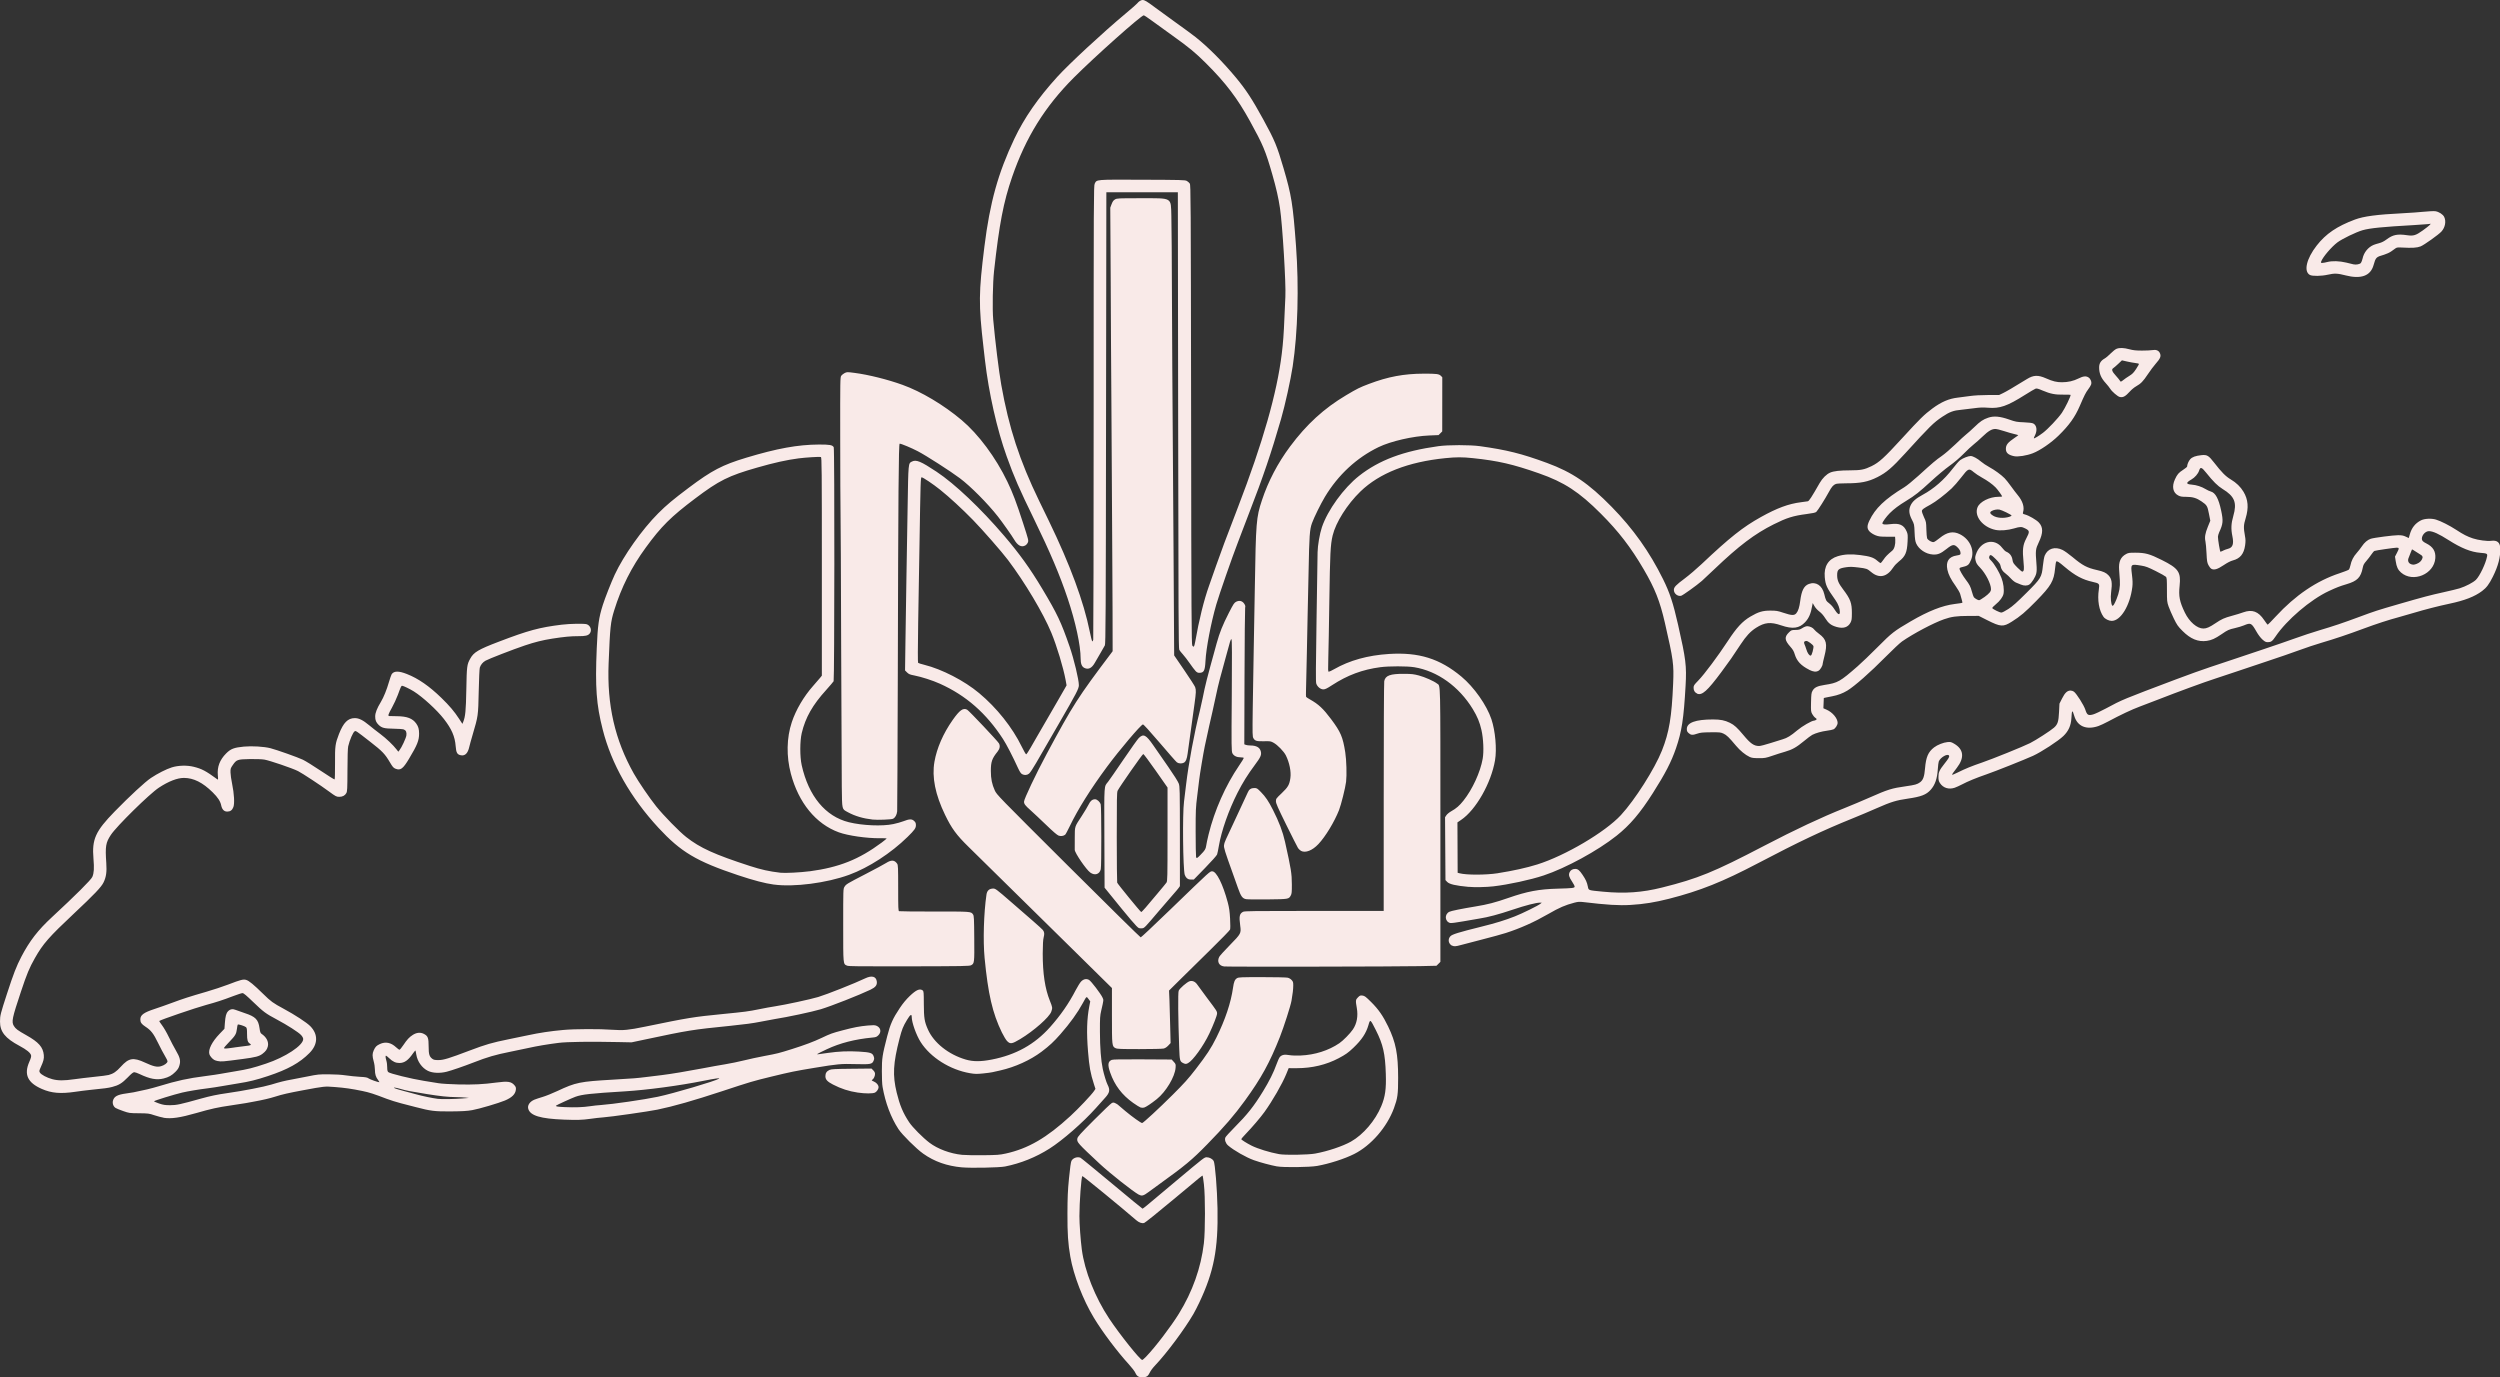 <?xml version="1.0" encoding="UTF-8" standalone="no"?>
<!-- Created with Inkscape (http://www.inkscape.org/) -->

<svg
   width="72.032mm"
   height="39.688mm"
   viewBox="0 0 72.032 39.688"
   version="1.1"
   id="svg5"
   sodipodi:docname="LogoHeader.svg"
   inkscape:version="1.1.2 (b8e25be833, 2022-02-05)"
   xmlns:inkscape="http://www.inkscape.org/namespaces/inkscape"
   xmlns:sodipodi="http://sodipodi.sourceforge.net/DTD/sodipodi-0.dtd"
   xmlns="http://www.w3.org/2000/svg"
   xmlns:svg="http://www.w3.org/2000/svg">
  <rect x="0" y="0" width="72.032" height="39.688" fill="#333333" stroke="none"/>
  <sodipodi:namedview
     id="namedview7"
     pagecolor="#ffffff"
     bordercolor="#666666"
     borderopacity="1.0"
     inkscape:pageshadow="2"
     inkscape:pageopacity="0.0"
     inkscape:pagecheckerboard="0"
     inkscape:document-units="mm"
     showgrid="false"
     inkscape:zoom="1.8116734"
     inkscape:cx="230.17394"
     inkscape:cy="178.01222"
     inkscape:window-width="1707"
     inkscape:window-height="996"
     inkscape:window-x="-8"
     inkscape:window-y="-8"
     inkscape:window-maximized="1"
     inkscape:current-layer="layer1" />
  <defs
     id="defs2" />
  <g
     inkscape:label="Layer 1"
     inkscape:groupmode="layer"
     id="layer1"
     transform="translate(-66.833,-117.591)">
    <path
       style="fill:#f9eae8;fill-opacity:1;stroke-width:0.017"
       d="m 99.638,157.256 c -0.04,-0.02 -0.068,-0.054 -0.091,-0.107 -0.018,-0.043 -0.1,-0.15 -0.181,-0.239 -0.345,-0.378 -0.771,-0.944 -1.017,-1.353 -0.314,-0.52 -0.584,-1.222 -0.677,-1.757 -0.066,-0.382 -0.085,-0.665 -0.083,-1.247 0.002,-0.467 0.009,-0.651 0.045,-1.015 0.03,-0.302 0.052,-0.462 0.07,-0.498 0.044,-0.085 0.166,-0.128 0.259,-0.092 0.018,0.007 0.423,0.34 0.904,0.74 0.48,0.401 0.879,0.729 0.886,0.729 0.006,-1.9e-4 0.07,-0.048 0.14,-0.107 0.07,-0.059 0.438,-0.366 0.816,-0.684 0.852,-0.714 0.822,-0.69 0.9,-0.69 0.072,0 0.161,0.049 0.193,0.105 0.041,0.074 0.1,0.807 0.111,1.372 0.021,1.164 -0.104,1.819 -0.526,2.711 -0.051,0.108 -0.126,0.253 -0.166,0.323 -0.253,0.437 -0.772,1.135 -1.109,1.489 -0.064,0.067 -0.131,0.157 -0.149,0.2 -0.018,0.043 -0.053,0.091 -0.077,0.107 -0.065,0.042 -0.177,0.048 -0.246,0.013 z m 0.221,-0.58 c 0.261,-0.271 0.709,-0.858 0.941,-1.234 0.393,-0.637 0.636,-1.321 0.72,-2.029 0.041,-0.35 0.042,-1.353 7.8e-4,-1.7 -0.015,-0.13 -0.032,-0.24 -0.036,-0.244 -0.012,-0.012 0.018,-0.037 -0.842,0.682 -0.46,0.384 -0.823,0.675 -0.848,0.68 -0.069,0.013 -0.148,-0.017 -0.229,-0.087 -0.404,-0.351 -1.537,-1.279 -1.548,-1.268 -0.031,0.032 -0.084,0.758 -0.084,1.155 -1.8e-4,0.221 0.033,0.686 0.069,0.961 0.081,0.618 0.381,1.377 0.788,1.99 0.3,0.452 0.892,1.193 0.953,1.193 0.012,0 0.062,-0.044 0.115,-0.098 z m -0.216,-4.664 c -0.173,-0.096 -0.835,-0.619 -1.122,-0.887 -0.64,-0.597 -0.666,-0.626 -0.647,-0.729 0.009,-0.055 0.078,-0.13 0.481,-0.535 0.258,-0.259 0.49,-0.48 0.516,-0.491 0.038,-0.016 0.058,-0.014 0.104,0.01 0.032,0.016 0.061,0.034 0.066,0.04 0.006,0.006 0.104,0.09 0.22,0.187 0.198,0.165 0.446,0.342 0.48,0.342 0.03,0 0.494,-0.429 0.883,-0.817 0.329,-0.328 0.448,-0.46 0.658,-0.732 0.32,-0.414 0.447,-0.608 0.597,-0.911 0.255,-0.513 0.42,-1.007 0.481,-1.438 0.024,-0.174 0.052,-0.239 0.117,-0.277 0.044,-0.026 0.118,-0.029 0.719,-0.029 0.368,2.6e-4 0.7,0.007 0.738,0.016 0.041,0.009 0.087,0.037 0.115,0.068 0.041,0.045 0.047,0.066 0.046,0.158 -3.9e-4,0.106 -0.015,0.231 -0.05,0.435 -0.024,0.146 -0.221,0.758 -0.334,1.045 -0.294,0.743 -0.538,1.188 -1.007,1.834 -0.307,0.423 -0.595,0.757 -1.084,1.257 -0.447,0.458 -0.637,0.615 -1.405,1.168 -0.078,0.056 -0.206,0.15 -0.285,0.208 -0.154,0.114 -0.196,0.125 -0.285,0.076 z m -5.096,-0.786 c -0.432,-0.04 -0.793,-0.167 -1.114,-0.395 -0.2,-0.141 -0.609,-0.548 -0.713,-0.707 -0.22,-0.339 -0.376,-0.755 -0.457,-1.213 -0.015,-0.077 -0.021,-0.26 -0.021,-0.46 2.1e-4,-0.371 0.012,-0.451 0.154,-1.004 0.089,-0.348 0.163,-0.514 0.363,-0.812 0.089,-0.134 0.184,-0.248 0.282,-0.342 0.188,-0.181 0.293,-0.227 0.376,-0.166 0.03,0.022 0.033,0.05 0.034,0.396 0.002,0.4 0.018,0.506 0.117,0.728 0.17,0.386 0.596,0.725 1.091,0.869 0.213,0.062 0.432,0.062 0.751,-2.6e-4 0.695,-0.136 1.234,-0.436 1.679,-0.935 0.304,-0.342 0.537,-0.677 0.737,-1.063 0.056,-0.107 0.126,-0.219 0.156,-0.25 0.072,-0.073 0.154,-0.09 0.23,-0.046 0.06,0.035 0.335,0.395 0.387,0.507 0.035,0.074 0.036,0.061 -0.036,0.374 -0.036,0.155 -0.039,0.209 -0.038,0.613 0.001,0.45 0.03,0.83 0.082,1.072 0.034,0.16 0.102,0.383 0.138,0.452 0.077,0.149 0.063,0.229 -0.066,0.372 -0.049,0.054 -0.172,0.192 -0.275,0.307 -0.37,0.413 -0.953,0.922 -1.332,1.163 -0.392,0.249 -0.829,0.425 -1.28,0.515 -0.163,0.033 -0.98,0.049 -1.243,0.025 z m 1.26,-0.397 c 0.649,-0.143 1.181,-0.451 1.868,-1.083 0.233,-0.214 0.608,-0.611 0.68,-0.719 l 0.041,-0.062 -0.043,-0.134 c -0.102,-0.316 -0.135,-0.497 -0.171,-0.944 -0.045,-0.549 -0.034,-0.939 0.037,-1.304 l 0.027,-0.14 -0.051,-0.069 c -0.059,-0.08 -0.052,-0.085 -0.158,0.11 -0.156,0.288 -0.372,0.588 -0.651,0.905 -0.191,0.217 -0.313,0.331 -0.542,0.504 -0.324,0.244 -0.765,0.444 -1.19,0.54 -0.088,0.02 -0.193,0.043 -0.232,0.052 -0.039,0.009 -0.162,0.025 -0.272,0.036 -0.173,0.017 -0.225,0.016 -0.368,-0.008 -0.575,-0.098 -1.137,-0.452 -1.421,-0.895 -0.128,-0.2 -0.259,-0.568 -0.259,-0.727 0,-0.095 -0.042,-0.069 -0.134,0.084 -0.116,0.192 -0.148,0.272 -0.217,0.539 -0.185,0.718 -0.203,1.056 -0.082,1.557 0.088,0.362 0.182,0.587 0.358,0.853 0.097,0.147 0.395,0.447 0.588,0.593 0.238,0.18 0.598,0.314 0.94,0.348 0.086,0.009 0.359,0.013 0.607,0.011 0.409,-0.005 0.469,-0.009 0.647,-0.048 z m 7.821,0.37 c -0.182,-0.034 -0.479,-0.113 -0.665,-0.179 -0.222,-0.078 -0.587,-0.286 -0.748,-0.427 -0.069,-0.061 -0.102,-0.159 -0.077,-0.226 0.009,-0.025 0.124,-0.151 0.254,-0.282 0.379,-0.38 0.567,-0.617 0.833,-1.051 0.176,-0.287 0.305,-0.545 0.385,-0.771 0.035,-0.098 0.079,-0.196 0.098,-0.217 0.058,-0.063 0.134,-0.079 0.266,-0.055 0.073,0.013 0.198,0.017 0.336,0.012 0.406,-0.017 0.803,-0.143 1.113,-0.354 0.109,-0.074 0.31,-0.278 0.391,-0.398 0.114,-0.168 0.153,-0.382 0.113,-0.614 -0.039,-0.22 -0.037,-0.241 0.033,-0.31 0.054,-0.054 0.067,-0.059 0.131,-0.051 0.061,0.008 0.093,0.032 0.247,0.185 0.211,0.209 0.344,0.4 0.49,0.703 0.224,0.466 0.288,0.794 0.289,1.481 3.9e-4,0.478 -0.015,0.587 -0.121,0.877 -0.203,0.55 -0.659,1.074 -1.146,1.319 -0.279,0.14 -0.715,0.28 -1.065,0.343 -0.22,0.039 -0.971,0.048 -1.156,0.014 z m 1.106,-0.372 c 0.355,-0.065 0.787,-0.21 1.025,-0.344 0.354,-0.2 0.699,-0.604 0.872,-1.02 0.114,-0.274 0.145,-0.495 0.131,-0.927 -0.018,-0.589 -0.079,-0.852 -0.287,-1.264 -0.163,-0.322 -0.163,-0.322 -0.213,-0.146 -0.068,0.236 -0.194,0.426 -0.435,0.655 -0.147,0.14 -0.224,0.195 -0.421,0.299 -0.358,0.19 -0.769,0.288 -1.202,0.288 l -0.241,-3.9e-4 -0.071,0.174 c -0.116,0.282 -0.391,0.761 -0.628,1.091 -0.11,0.153 -0.348,0.432 -0.538,0.63 -0.071,0.074 -0.129,0.141 -0.129,0.149 0,0.019 0.15,0.114 0.298,0.189 0.177,0.089 0.525,0.196 0.791,0.244 0.178,0.032 0.838,0.021 1.047,-0.017 z M 83.092,149.851 c -0.687,-0.026 -0.982,-0.115 -1.038,-0.311 -0.03,-0.101 0.043,-0.209 0.178,-0.265 0.037,-0.015 0.142,-0.051 0.235,-0.078 0.092,-0.027 0.284,-0.104 0.426,-0.171 0.534,-0.25 0.642,-0.272 1.612,-0.328 0.599,-0.035 0.662,-0.04 0.97,-0.078 0.145,-0.018 0.333,-0.041 0.417,-0.051 0.259,-0.031 0.763,-0.115 1.174,-0.194 0.215,-0.042 0.513,-0.095 0.661,-0.119 0.148,-0.024 0.39,-0.074 0.538,-0.111 0.147,-0.037 0.417,-0.095 0.598,-0.129 0.369,-0.069 0.405,-0.078 0.79,-0.199 0.362,-0.114 0.628,-0.214 0.851,-0.32 0.258,-0.123 0.306,-0.14 0.609,-0.22 0.331,-0.087 0.478,-0.115 0.723,-0.138 0.157,-0.014 0.202,-0.013 0.249,0.006 0.125,0.052 0.151,0.18 0.057,0.274 -0.049,0.049 -0.071,0.058 -0.175,0.067 -0.501,0.047 -0.93,0.158 -1.31,0.336 -0.14,0.066 -0.263,0.127 -0.272,0.136 -0.018,0.017 -0.009,0.016 0.298,-0.029 0.315,-0.045 0.587,-0.057 0.894,-0.039 0.338,0.02 0.396,0.039 0.43,0.14 0.018,0.052 0.018,0.074 -0.003,0.123 -0.042,0.101 -0.086,0.109 -0.513,0.098 -0.427,-0.012 -0.518,-0.004 -1.189,0.107 -0.567,0.093 -0.686,0.118 -1.25,0.255 -0.524,0.128 -0.591,0.147 -1.405,0.416 -0.831,0.274 -1.407,0.438 -1.872,0.534 -0.258,0.053 -1.344,0.208 -1.554,0.222 -0.087,0.006 -0.263,0.025 -0.391,0.044 -0.217,0.031 -0.377,0.036 -0.735,0.022 z m 0.742,-0.387 c 0.084,-0.013 0.229,-0.029 0.322,-0.035 0.321,-0.022 1.234,-0.154 1.629,-0.237 0.438,-0.092 1.672,-0.456 1.766,-0.522 0.037,-0.026 -0.11,-0.005 -0.443,0.061 -0.702,0.141 -1.627,0.265 -2.275,0.305 -0.982,0.06 -1.233,0.088 -1.42,0.156 -0.106,0.038 -0.54,0.236 -0.558,0.255 -0.024,0.023 0.043,0.034 0.251,0.043 0.289,0.013 0.53,0.004 0.728,-0.026 z m -12.29,0.33 c -0.056,-0.009 -0.175,-0.04 -0.264,-0.07 -0.154,-0.052 -0.176,-0.054 -0.443,-0.057 -0.276,-0.002 -0.284,-0.004 -0.456,-0.064 -0.097,-0.034 -0.195,-0.074 -0.218,-0.089 -0.064,-0.042 -0.096,-0.131 -0.075,-0.21 0.032,-0.121 0.128,-0.173 0.379,-0.207 0.077,-0.011 0.175,-0.026 0.217,-0.034 0.28,-0.055 0.516,-0.111 0.715,-0.172 0.548,-0.166 0.836,-0.229 1.357,-0.296 0.183,-0.024 0.368,-0.051 0.409,-0.06 0.042,-0.009 0.238,-0.043 0.436,-0.075 0.375,-0.061 0.512,-0.095 0.896,-0.223 0.559,-0.186 1.072,-0.525 1.072,-0.707 0,-0.032 -0.021,-0.072 -0.061,-0.116 -0.07,-0.078 -0.397,-0.288 -0.698,-0.448 -0.321,-0.171 -0.384,-0.218 -0.675,-0.498 -0.205,-0.198 -0.283,-0.263 -0.315,-0.263 -0.024,0 -0.151,0.042 -0.283,0.092 -0.274,0.105 -0.479,0.172 -0.76,0.248 -0.303,0.082 -1.321,0.43 -1.354,0.463 -0.006,0.005 0.031,0.062 0.08,0.126 0.049,0.064 0.137,0.216 0.195,0.338 0.059,0.122 0.148,0.293 0.2,0.381 0.121,0.205 0.145,0.301 0.105,0.435 -0.021,0.077 -0.049,0.119 -0.118,0.188 -0.103,0.103 -0.188,0.151 -0.338,0.189 -0.199,0.051 -0.394,0.015 -0.694,-0.128 -0.061,-0.029 -0.129,-0.053 -0.152,-0.053 -0.03,-1e-5 -0.083,0.042 -0.187,0.15 -0.163,0.167 -0.26,0.227 -0.449,0.275 -0.12,0.031 -0.205,0.042 -0.65,0.087 -0.103,0.011 -0.291,0.034 -0.417,0.053 -0.42,0.062 -0.682,0.039 -0.959,-0.082 -0.413,-0.18 -0.522,-0.418 -0.361,-0.784 0.045,-0.101 0.058,-0.152 0.05,-0.185 -0.018,-0.073 -0.126,-0.161 -0.331,-0.271 -0.416,-0.221 -0.566,-0.408 -0.564,-0.706 7.8e-4,-0.17 0.012,-0.216 0.202,-0.8 0.185,-0.57 0.273,-0.796 0.413,-1.064 0.24,-0.459 0.479,-0.767 0.885,-1.143 0.671,-0.621 1.125,-1.073 1.16,-1.157 0.048,-0.112 0.056,-0.247 0.033,-0.524 -0.048,-0.562 0.056,-0.791 0.613,-1.362 0.436,-0.446 0.875,-0.853 1.044,-0.965 0.19,-0.127 0.44,-0.254 0.599,-0.304 0.185,-0.058 0.437,-0.066 0.63,-0.018 0.235,0.058 0.353,0.12 0.676,0.357 0.032,0.024 0.033,0.021 0.021,-0.113 -0.021,-0.242 0.055,-0.442 0.238,-0.627 0.133,-0.134 0.228,-0.171 0.514,-0.198 0.236,-0.022 0.576,-0.001 0.764,0.046 0.176,0.045 0.794,0.264 0.935,0.332 0.075,0.036 0.308,0.18 0.518,0.321 0.21,0.141 0.388,0.252 0.396,0.247 0.009,-0.005 0.012,-0.213 0.012,-0.463 -0.003,-0.504 0.006,-0.568 0.114,-0.847 0.128,-0.326 0.254,-0.454 0.451,-0.457 0.121,-0.002 0.24,0.057 0.42,0.207 0.073,0.061 0.217,0.174 0.32,0.251 0.175,0.132 0.367,0.314 0.472,0.45 l 0.046,0.06 0.034,-0.043 c 0.063,-0.079 0.188,-0.348 0.199,-0.427 0.012,-0.093 -0.012,-0.146 -0.075,-0.171 -0.024,-0.01 -0.157,-0.02 -0.292,-0.022 -0.269,-0.004 -0.34,-0.022 -0.431,-0.108 -0.074,-0.071 -0.102,-0.137 -0.101,-0.246 8.1e-4,-0.104 0.051,-0.232 0.165,-0.42 0.078,-0.129 0.168,-0.35 0.232,-0.573 0.03,-0.101 0.064,-0.201 0.077,-0.221 0.065,-0.099 0.202,-0.101 0.44,-0.007 0.325,0.127 0.644,0.348 0.994,0.688 0.234,0.228 0.371,0.389 0.511,0.604 l 0.094,0.144 0.021,-0.051 c 0.064,-0.157 0.08,-0.318 0.092,-0.943 0.012,-0.67 0.018,-0.715 0.112,-0.885 0.101,-0.185 0.234,-0.264 0.824,-0.489 0.85,-0.325 1.173,-0.412 1.813,-0.49 0.25,-0.03 0.658,-0.036 0.725,-0.011 0.107,0.041 0.15,0.178 0.083,0.263 -0.05,0.063 -0.121,0.08 -0.332,0.079 -0.208,-10e-4 -0.417,0.019 -0.749,0.071 -0.28,0.044 -0.5,0.099 -0.791,0.197 -0.333,0.112 -1.048,0.389 -1.133,0.439 -0.081,0.047 -0.137,0.116 -0.164,0.2 -0.009,0.031 -0.024,0.335 -0.031,0.685 -0.015,0.706 -0.015,0.705 -0.176,1.251 -0.043,0.145 -0.086,0.302 -0.096,0.348 -0.041,0.183 -0.121,0.264 -0.241,0.241 -0.106,-0.02 -0.137,-0.072 -0.151,-0.262 -0.021,-0.279 -0.116,-0.496 -0.337,-0.781 -0.203,-0.262 -0.613,-0.637 -0.87,-0.798 -0.108,-0.068 -0.301,-0.161 -0.332,-0.161 -0.03,0 -0.032,0.004 -0.128,0.264 -0.038,0.103 -0.115,0.269 -0.171,0.369 -0.103,0.184 -0.119,0.233 -0.08,0.238 0.012,10e-4 0.113,0.004 0.226,0.005 0.293,0.003 0.451,0.064 0.556,0.212 0.061,0.087 0.082,0.16 0.082,0.29 0,0.197 -0.053,0.33 -0.292,0.727 -0.173,0.289 -0.245,0.341 -0.388,0.284 -0.059,-0.024 -0.082,-0.05 -0.161,-0.184 -0.142,-0.241 -0.215,-0.318 -0.57,-0.594 -0.41,-0.319 -0.41,-0.319 -0.445,-0.3 -0.047,0.025 -0.146,0.254 -0.187,0.433 -0.012,0.054 -0.021,0.306 -0.021,0.689 -0.002,0.543 -0.006,0.61 -0.033,0.659 -0.037,0.069 -0.109,0.107 -0.2,0.107 -0.085,0 -0.104,-0.01 -0.298,-0.153 -0.239,-0.177 -0.771,-0.527 -0.894,-0.589 -0.165,-0.083 -0.824,-0.307 -0.97,-0.331 -0.077,-0.012 -0.246,-0.018 -0.426,-0.015 -0.35,0.007 -0.376,0.016 -0.484,0.173 -0.063,0.091 -0.067,0.105 -0.065,0.212 0.001,0.063 0.021,0.21 0.046,0.326 0.06,0.29 0.075,0.571 0.037,0.672 -0.035,0.091 -0.088,0.13 -0.178,0.13 -0.09,0 -0.148,-0.06 -0.173,-0.178 -0.024,-0.119 -0.097,-0.23 -0.245,-0.376 -0.288,-0.284 -0.549,-0.415 -0.828,-0.416 -0.191,-5.2e-4 -0.444,0.098 -0.721,0.28 -0.274,0.18 -1.222,1.113 -1.386,1.363 -0.147,0.225 -0.164,0.325 -0.131,0.809 0.018,0.258 -0.003,0.404 -0.079,0.56 -0.064,0.133 -0.268,0.347 -0.848,0.891 -0.727,0.683 -0.896,0.876 -1.129,1.287 -0.161,0.284 -0.231,0.452 -0.404,0.972 -0.254,0.762 -0.275,0.865 -0.203,0.984 0.052,0.085 0.105,0.125 0.363,0.27 0.353,0.198 0.479,0.342 0.5,0.569 0.009,0.105 -0.006,0.169 -0.086,0.345 -0.048,0.107 -0.051,0.12 -0.027,0.16 0.034,0.059 0.2,0.148 0.357,0.19 0.165,0.044 0.337,0.045 0.632,0.002 0.125,-0.018 0.384,-0.049 0.576,-0.069 0.192,-0.019 0.379,-0.043 0.417,-0.054 0.134,-0.036 0.222,-0.096 0.349,-0.237 0.23,-0.255 0.359,-0.277 0.699,-0.119 0.237,0.11 0.344,0.135 0.455,0.105 0.101,-0.027 0.192,-0.095 0.192,-0.142 0,-0.02 -0.034,-0.09 -0.075,-0.157 -0.041,-0.066 -0.128,-0.232 -0.194,-0.367 -0.134,-0.277 -0.205,-0.369 -0.366,-0.474 -0.114,-0.074 -0.148,-0.122 -0.148,-0.209 0,-0.129 0.097,-0.199 0.417,-0.304 0.122,-0.04 0.344,-0.118 0.494,-0.174 0.317,-0.118 0.496,-0.176 0.989,-0.319 0.198,-0.057 0.481,-0.151 0.63,-0.208 0.364,-0.14 0.438,-0.159 0.52,-0.134 0.081,0.024 0.219,0.138 0.483,0.397 0.233,0.229 0.286,0.267 0.598,0.435 0.323,0.174 0.663,0.396 0.766,0.501 0.232,0.236 0.223,0.525 -0.024,0.774 -0.279,0.282 -0.624,0.474 -1.195,0.663 -0.337,0.112 -0.544,0.163 -0.854,0.211 -0.126,0.02 -0.329,0.054 -0.451,0.076 -0.122,0.022 -0.321,0.053 -0.443,0.068 -0.247,0.03 -0.556,0.082 -0.723,0.121 -0.234,0.055 -0.817,0.235 -0.812,0.251 0.003,0.009 0.07,0.038 0.148,0.065 0.12,0.04 0.171,0.048 0.317,0.048 0.184,0 0.29,-0.023 0.875,-0.187 0.282,-0.079 0.484,-0.121 0.775,-0.162 0.447,-0.063 1.046,-0.179 1.26,-0.244 0.259,-0.079 0.385,-0.11 0.596,-0.148 0.084,-0.015 0.291,-0.055 0.46,-0.089 0.286,-0.058 0.326,-0.062 0.604,-0.06 0.189,9.1e-4 0.369,0.012 0.494,0.031 0.108,0.016 0.288,0.035 0.4,0.041 0.168,0.009 0.214,0.017 0.255,0.047 0.042,0.03 0.265,0.109 0.307,0.109 0.006,0 -0.009,-0.028 -0.035,-0.062 -0.067,-0.088 -0.091,-0.167 -0.092,-0.3 -3.9e-4,-0.063 -0.015,-0.17 -0.035,-0.238 -0.043,-0.154 -0.042,-0.223 10e-4,-0.319 0.047,-0.103 0.077,-0.134 0.177,-0.181 0.162,-0.076 0.32,-0.044 0.467,0.093 0.042,0.039 0.086,0.071 0.098,0.071 0.012,0 0.061,-0.059 0.11,-0.132 0.108,-0.161 0.17,-0.229 0.273,-0.295 0.111,-0.071 0.221,-0.081 0.321,-0.029 0.115,0.059 0.136,0.115 0.136,0.363 0,0.226 0.021,0.292 0.108,0.356 0.039,0.029 0.073,0.035 0.179,0.035 0.143,-5.9e-4 0.301,-0.049 0.888,-0.272 0.476,-0.18 0.648,-0.23 1.14,-0.33 0.183,-0.037 0.424,-0.087 0.536,-0.111 0.345,-0.074 0.65,-0.12 1.03,-0.155 0.323,-0.03 1.05,-0.033 1.421,-0.005 0.306,0.023 0.459,0.008 0.93,-0.089 1.263,-0.26 1.385,-0.28 2.245,-0.365 0.651,-0.064 0.733,-0.075 1.038,-0.137 0.154,-0.032 0.361,-0.069 0.46,-0.084 0.292,-0.044 1.02,-0.201 1.251,-0.27 0.242,-0.072 1.056,-0.395 1.353,-0.537 0.19,-0.091 0.316,-0.056 0.334,0.092 0.012,0.104 -0.035,0.164 -0.184,0.236 -0.32,0.153 -1.122,0.469 -1.429,0.562 -0.244,0.074 -0.983,0.231 -1.325,0.283 -0.08,0.012 -0.27,0.048 -0.423,0.079 -0.19,0.039 -0.462,0.076 -0.86,0.116 -1.1,0.111 -1.199,0.127 -2.462,0.395 l -0.383,0.081 -0.383,-0.008 c -0.803,-0.017 -1.477,-0.008 -1.719,0.023 -0.322,0.041 -0.617,0.09 -0.885,0.15 -0.126,0.028 -0.363,0.077 -0.526,0.11 -0.409,0.082 -0.641,0.149 -1.04,0.305 -0.28,0.109 -0.628,0.229 -0.772,0.266 -0.196,0.05 -0.409,0.041 -0.542,-0.024 -0.172,-0.084 -0.303,-0.268 -0.336,-0.472 -0.009,-0.059 -0.021,-0.11 -0.024,-0.114 -0.003,-0.005 -0.033,0.029 -0.065,0.074 -0.143,0.208 -0.249,0.284 -0.397,0.285 -0.106,0.001 -0.194,-0.04 -0.294,-0.137 -0.042,-0.04 -0.083,-0.073 -0.091,-0.073 -0.021,0 -0.018,0.047 0.009,0.143 0.015,0.046 0.024,0.132 0.024,0.191 0,0.081 0.009,0.116 0.03,0.138 0.041,0.041 0.67,0.196 1.025,0.252 0.154,0.025 0.346,0.056 0.426,0.069 0.082,0.014 0.331,0.029 0.575,0.035 0.434,0.01 0.714,-0.004 1.092,-0.055 0.326,-0.044 0.428,-0.029 0.519,0.079 0.041,0.048 0.046,0.068 0.04,0.13 -0.015,0.127 -0.112,0.223 -0.314,0.309 -0.181,0.076 -0.751,0.244 -0.941,0.277 -0.155,0.027 -0.285,0.034 -0.621,0.037 -0.466,0.003 -0.573,-0.01 -1.013,-0.125 -0.108,-0.028 -0.297,-0.077 -0.421,-0.109 -0.124,-0.032 -0.308,-0.09 -0.409,-0.128 -0.378,-0.145 -0.495,-0.183 -0.702,-0.226 -0.309,-0.064 -0.504,-0.092 -0.801,-0.115 -0.292,-0.022 -0.285,-0.023 -0.918,0.095 -0.407,0.076 -0.593,0.118 -0.789,0.181 -0.16,0.051 -0.365,0.099 -0.615,0.144 -0.084,0.015 -0.191,0.035 -0.238,0.044 -0.047,0.009 -0.238,0.039 -0.426,0.066 -0.381,0.055 -0.568,0.096 -0.998,0.22 -0.471,0.135 -0.72,0.171 -0.942,0.137 z m 8.646,-0.556 0.153,-0.012 -0.102,-0.011 c -0.056,-0.006 -0.179,-0.012 -0.272,-0.013 -0.232,-0.003 -0.452,-0.026 -0.825,-0.086 -0.484,-0.078 -0.611,-0.102 -0.759,-0.147 -0.157,-0.047 -0.263,-0.057 -0.161,-0.015 0.033,0.013 0.148,0.047 0.255,0.075 0.108,0.028 0.263,0.07 0.346,0.093 0.173,0.049 0.462,0.11 0.624,0.13 0.114,0.015 0.468,0.008 0.741,-0.013 z m 19.506,0.263 c -0.027,-0.009 -0.124,-0.069 -0.213,-0.132 -0.323,-0.229 -0.535,-0.509 -0.662,-0.873 -0.079,-0.225 -0.067,-0.321 0.045,-0.367 0.035,-0.014 0.277,-0.019 0.887,-0.015 l 0.839,0.005 0.06,0.066 c 0.058,0.063 0.06,0.07 0.053,0.17 -0.018,0.261 -0.278,0.694 -0.543,0.906 -0.163,0.13 -0.309,0.227 -0.365,0.243 -0.03,0.008 -0.071,0.007 -0.101,-0.003 z m -8.145,-0.429 c -0.263,-0.039 -0.483,-0.111 -0.719,-0.233 -0.164,-0.085 -0.217,-0.144 -0.217,-0.241 0,-0.087 0.036,-0.142 0.117,-0.179 0.052,-0.024 0.149,-0.029 0.636,-0.034 l 0.575,-0.006 0.051,0.051 c 0.035,0.035 0.051,0.068 0.051,0.104 0,0.063 -0.039,0.145 -0.081,0.169 -0.024,0.014 -0.018,0.022 0.05,0.051 0.078,0.034 0.133,0.101 0.133,0.164 0,0.05 -0.051,0.127 -0.102,0.153 -0.061,0.032 -0.284,0.032 -0.494,5.3e-4 z m 9.37,-0.852 c -0.092,-0.045 -0.099,-0.073 -0.112,-0.433 -0.031,-0.843 -0.038,-1.596 -0.015,-1.65 0.027,-0.067 0.234,-0.247 0.313,-0.273 0.083,-0.027 0.166,0.01 0.227,0.102 0.027,0.039 0.151,0.209 0.277,0.377 0.288,0.383 0.289,0.385 0.289,0.453 2.1e-4,0.053 -0.106,0.326 -0.223,0.574 -0.168,0.356 -0.474,0.78 -0.614,0.853 -0.057,0.03 -0.077,0.029 -0.142,-0.002 z m -27.82,-0.058 c -0.033,-0.007 -0.075,-0.02 -0.094,-0.031 -0.057,-0.031 -0.128,-0.116 -0.142,-0.168 -0.036,-0.134 0.076,-0.356 0.296,-0.585 l 0.139,-0.145 0.012,-0.162 c 0.015,-0.201 0.036,-0.285 0.093,-0.344 0.058,-0.061 0.134,-0.074 0.218,-0.038 0.037,0.016 0.157,0.058 0.266,0.094 0.307,0.101 0.388,0.184 0.422,0.434 0.015,0.108 0.027,0.14 0.056,0.16 0.144,0.096 0.213,0.23 0.184,0.36 -0.021,0.088 -0.059,0.143 -0.153,0.215 -0.098,0.075 -0.197,0.102 -0.572,0.151 -0.586,0.078 -0.615,0.08 -0.723,0.059 z m 0.485,-0.391 c 0.122,-0.018 0.271,-0.037 0.332,-0.043 0.144,-0.014 0.171,-0.03 0.115,-0.067 -0.065,-0.043 -0.082,-0.1 -0.082,-0.281 0,-0.137 -0.006,-0.171 -0.03,-0.193 -0.037,-0.033 -0.221,-0.091 -0.237,-0.075 -0.006,0.007 -0.018,0.061 -0.024,0.122 -0.018,0.15 -0.046,0.197 -0.221,0.377 -0.083,0.085 -0.151,0.164 -0.151,0.174 0,0.026 0.04,0.024 0.298,-0.013 z m 25.394,0.023 c -0.109,-0.054 -0.109,-0.059 -0.109,-0.94 v -0.795 l -0.251,-0.247 c -0.138,-0.136 -0.492,-0.485 -0.787,-0.776 -0.697,-0.688 -2.781,-2.739 -3.095,-3.046 -0.346,-0.338 -0.487,-0.531 -0.675,-0.92 -0.283,-0.585 -0.384,-1.089 -0.306,-1.531 0.069,-0.395 0.252,-0.814 0.524,-1.201 0.201,-0.286 0.302,-0.359 0.417,-0.299 0.051,0.026 0.877,0.9 0.917,0.97 0.04,0.07 0.027,0.155 -0.037,0.235 -0.164,0.204 -0.196,0.295 -0.196,0.563 0,0.222 0.033,0.383 0.113,0.558 0.058,0.126 0.079,0.147 2.122,2.183 1.135,1.131 2.072,2.053 2.083,2.051 0.018,-0.004 0.33,-0.296 0.856,-0.804 1.176,-1.136 1.134,-1.098 1.206,-1.098 0.121,-3.3e-4 0.306,0.371 0.446,0.895 0.04,0.151 0.055,0.251 0.067,0.466 0.009,0.175 0.009,0.29 -7.8e-4,0.317 -0.009,0.024 -0.26,0.282 -0.557,0.573 -0.297,0.291 -0.689,0.677 -0.871,0.857 l -0.33,0.327 0.012,0.274 c 0.006,0.151 0.015,0.491 0.021,0.757 l 0.012,0.482 -0.067,0.071 c -0.045,0.048 -0.089,0.076 -0.135,0.087 -0.037,0.009 -0.351,0.016 -0.698,0.016 -0.53,2e-5 -0.638,-0.004 -0.682,-0.026 z m -3.129,-0.206 c -0.033,-0.034 -0.101,-0.147 -0.152,-0.251 -0.27,-0.556 -0.397,-1.106 -0.497,-2.147 -0.047,-0.491 -0.024,-1.289 0.054,-1.823 0.015,-0.104 0.069,-0.162 0.161,-0.172 0.095,-0.011 0.093,-0.011 0.57,0.403 0.197,0.171 0.472,0.41 0.611,0.531 0.14,0.121 0.266,0.237 0.282,0.257 0.045,0.059 0.051,0.109 0.024,0.213 -0.018,0.071 -0.024,0.194 -0.027,0.463 -4.2e-4,0.58 0.065,1.013 0.206,1.364 0.078,0.196 0.079,0.2 0.041,0.313 -0.054,0.158 -0.505,0.556 -0.895,0.79 -0.241,0.144 -0.287,0.151 -0.378,0.058 z m 6.248,-2.152 c -0.145,-0.017 -0.206,-0.141 -0.136,-0.276 0.015,-0.03 0.152,-0.181 0.305,-0.337 0.323,-0.33 0.329,-0.34 0.299,-0.561 -0.037,-0.274 -0.021,-0.345 0.083,-0.4 0.043,-0.022 0.308,-0.025 2.05,-0.025 h 2.001 l 8.1e-4,-3.272 c 3.9e-4,-1.8 0.006,-3.307 0.015,-3.348 0.032,-0.163 0.172,-0.214 0.58,-0.211 0.209,0.001 0.273,0.009 0.417,0.047 0.171,0.045 0.436,0.163 0.526,0.234 0.102,0.08 0.095,-0.198 0.095,4.084 v 3.934 l -0.056,0.056 -0.056,0.056 -0.485,0.011 c -0.602,0.014 -5.526,0.022 -5.64,0.009 z m -10.864,-0.024 c -0.11,-0.048 -0.107,-0.017 -0.107,-1.168 0,-1.023 3.9e-4,-1.042 0.035,-1.098 0.049,-0.08 0.068,-0.091 0.612,-0.372 0.267,-0.138 0.532,-0.281 0.588,-0.317 0.15,-0.096 0.243,-0.091 0.319,0.019 0.027,0.038 0.03,0.108 0.03,0.7 0,0.593 0.003,0.659 0.027,0.669 0.015,0.006 0.474,0.01 1.019,0.01 1.058,-0.001 1.052,-0.002 1.111,0.084 0.027,0.04 0.031,0.106 0.035,0.69 0.006,0.704 0.003,0.722 -0.088,0.772 -0.049,0.027 -0.19,0.029 -1.789,0.033 -1.454,0.003 -1.745,-2e-4 -1.79,-0.02 z m 17.433,-0.574 c -0.103,-0.057 -0.125,-0.184 -0.047,-0.269 0.053,-0.058 0.228,-0.112 0.898,-0.279 0.418,-0.104 0.671,-0.182 0.962,-0.296 0.214,-0.084 0.671,-0.309 0.735,-0.362 l 0.04,-0.033 -0.048,-5.2e-4 c -0.111,-0.001 -0.419,0.078 -0.794,0.204 -0.398,0.134 -0.709,0.217 -0.953,0.254 -0.07,0.011 -0.278,0.047 -0.463,0.08 -0.195,0.035 -0.354,0.056 -0.38,0.049 -0.155,-0.039 -0.173,-0.248 -0.027,-0.323 0.052,-0.027 0.359,-0.089 0.761,-0.155 0.339,-0.055 0.566,-0.114 0.944,-0.246 0.541,-0.188 0.88,-0.252 1.422,-0.266 0.431,-0.012 0.485,-0.018 0.485,-0.06 0,-0.019 -0.032,-0.08 -0.07,-0.137 -0.092,-0.136 -0.11,-0.201 -0.075,-0.276 0.03,-0.063 0.086,-0.096 0.163,-0.096 0.074,0 0.122,0.038 0.21,0.17 0.094,0.139 0.128,0.215 0.153,0.34 0.024,0.112 0.002,0.104 0.435,0.146 0.627,0.06 1.128,0.025 1.702,-0.119 1.036,-0.259 1.488,-0.443 2.936,-1.199 0.905,-0.472 1.646,-0.82 2.322,-1.09 0.191,-0.076 0.513,-0.212 0.715,-0.301 0.536,-0.237 0.644,-0.271 1.057,-0.329 0.262,-0.037 0.325,-0.055 0.406,-0.115 0.088,-0.065 0.123,-0.165 0.142,-0.4 0.027,-0.325 0.09,-0.473 0.262,-0.605 0.096,-0.073 0.267,-0.141 0.384,-0.152 0.085,-0.008 0.107,-0.003 0.187,0.043 0.283,0.162 0.311,0.405 0.082,0.701 -0.121,0.157 -0.142,0.187 -0.131,0.197 0.006,0.005 0.078,-0.026 0.163,-0.068 0.207,-0.104 0.406,-0.185 0.694,-0.283 0.297,-0.101 1.192,-0.463 1.386,-0.561 0.164,-0.082 0.587,-0.355 0.687,-0.443 0.109,-0.096 0.134,-0.175 0.147,-0.453 l 0.012,-0.241 0.076,-0.15 c 0.083,-0.165 0.151,-0.227 0.245,-0.227 0.03,0 0.073,0.015 0.097,0.033 0.079,0.062 0.285,0.388 0.327,0.517 0.05,0.156 0.082,0.176 0.222,0.139 0.053,-0.014 0.22,-0.091 0.37,-0.172 0.481,-0.259 0.471,-0.254 2.023,-0.84 0.342,-0.129 0.778,-0.286 0.97,-0.349 0.192,-0.063 0.483,-0.16 0.647,-0.216 0.164,-0.056 0.558,-0.188 0.877,-0.294 0.318,-0.106 0.739,-0.251 0.935,-0.322 0.196,-0.071 0.51,-0.175 0.698,-0.231 0.417,-0.124 0.673,-0.21 1.15,-0.387 0.452,-0.168 0.514,-0.188 1.149,-0.372 0.705,-0.204 0.884,-0.251 1.285,-0.34 0.192,-0.042 0.399,-0.093 0.46,-0.112 0.179,-0.057 0.387,-0.166 0.468,-0.244 0.11,-0.107 0.286,-0.476 0.322,-0.676 0.015,-0.078 -0.003,-0.088 -0.195,-0.103 -0.27,-0.022 -0.547,-0.133 -0.91,-0.364 -0.284,-0.181 -0.457,-0.26 -0.57,-0.26 -0.099,-2.7e-4 -0.204,0.111 -0.204,0.218 0,0.056 0.03,0.086 0.133,0.138 0.189,0.095 0.269,0.227 0.255,0.422 -0.033,0.463 -0.643,0.717 -0.99,0.413 -0.087,-0.076 -0.128,-0.164 -0.151,-0.323 l -0.021,-0.134 0.054,-0.104 c 0.07,-0.133 0.07,-0.154 -0.002,-0.154 -0.068,0 -0.604,0.078 -0.644,0.094 -0.015,0.006 -0.055,0.051 -0.087,0.1 -0.032,0.049 -0.098,0.133 -0.145,0.188 -0.07,0.079 -0.09,0.117 -0.105,0.195 -0.055,0.281 -0.156,0.384 -0.468,0.476 -0.197,0.059 -0.278,0.09 -0.511,0.198 -0.528,0.246 -1.215,0.833 -1.538,1.314 -0.087,0.13 -0.126,0.158 -0.217,0.158 -0.06,0 -0.084,-0.012 -0.157,-0.077 -0.052,-0.047 -0.12,-0.136 -0.171,-0.226 -0.146,-0.254 -0.164,-0.264 -0.364,-0.18 -0.054,0.023 -0.169,0.057 -0.255,0.077 -0.182,0.042 -0.204,0.051 -0.391,0.179 -0.182,0.124 -0.286,0.171 -0.422,0.19 -0.25,0.035 -0.469,-0.055 -0.7,-0.287 -0.132,-0.133 -0.158,-0.17 -0.251,-0.359 -0.056,-0.116 -0.124,-0.272 -0.15,-0.347 -0.045,-0.131 -0.047,-0.149 -0.047,-0.479 -3.3e-4,-0.304 -0.003,-0.347 -0.031,-0.376 -0.018,-0.018 -0.149,-0.093 -0.294,-0.165 -0.223,-0.111 -0.286,-0.135 -0.412,-0.155 -0.31,-0.05 -0.309,-0.05 -0.272,0.254 0.021,0.173 0.024,0.256 0.012,0.36 -0.066,0.536 -0.336,0.979 -0.596,0.978 -0.081,-5.1e-4 -0.19,-0.055 -0.234,-0.116 -0.131,-0.183 -0.182,-0.484 -0.135,-0.791 0.024,-0.166 0.018,-0.173 -0.178,-0.217 -0.291,-0.064 -0.508,-0.18 -0.804,-0.43 -0.174,-0.148 -0.223,-0.179 -0.246,-0.155 -0.009,0.009 -0.024,0.098 -0.033,0.198 -0.034,0.362 -0.114,0.499 -0.542,0.936 -0.316,0.322 -0.458,0.443 -0.703,0.596 -0.251,0.158 -0.322,0.154 -0.711,-0.042 l -0.244,-0.123 -0.3,0.001 c -0.337,0.001 -0.49,0.022 -0.7,0.096 -0.304,0.106 -0.884,0.413 -1.209,0.639 -0.061,0.042 -0.272,0.24 -0.468,0.438 -0.454,0.459 -0.898,0.85 -1.11,0.979 -0.13,0.079 -0.275,0.133 -0.434,0.163 -0.077,0.014 -0.164,0.032 -0.192,0.038 l -0.051,0.012 -0.006,0.148 -0.006,0.148 0.093,0.041 c 0.172,0.076 0.317,0.25 0.317,0.379 0,0.062 -0.062,0.16 -0.12,0.187 -0.024,0.011 -0.107,0.029 -0.187,0.039 -0.154,0.02 -0.325,0.068 -0.424,0.12 -0.033,0.017 -0.14,0.097 -0.236,0.177 -0.217,0.18 -0.341,0.25 -0.548,0.309 -0.089,0.025 -0.254,0.077 -0.366,0.116 -0.191,0.065 -0.216,0.07 -0.391,0.069 -0.153,-3.3e-4 -0.201,-0.007 -0.264,-0.036 -0.123,-0.057 -0.273,-0.18 -0.392,-0.322 -0.201,-0.241 -0.271,-0.309 -0.362,-0.35 -0.083,-0.037 -0.107,-0.04 -0.369,-0.037 -0.235,0.002 -0.297,0.009 -0.381,0.038 -0.136,0.048 -0.186,0.045 -0.251,-0.013 -0.044,-0.04 -0.054,-0.061 -0.054,-0.12 0,-0.183 0.25,-0.275 0.754,-0.275 0.217,0 0.339,0.024 0.488,0.097 0.125,0.061 0.211,0.14 0.388,0.352 0.205,0.247 0.304,0.316 0.453,0.316 0.039,0 0.186,-0.038 0.328,-0.084 0.142,-0.046 0.3,-0.096 0.352,-0.11 0.127,-0.036 0.235,-0.102 0.417,-0.256 0.144,-0.121 0.42,-0.281 0.487,-0.281 0.015,0 0.039,-0.01 0.056,-0.022 0.027,-0.02 0.027,-0.025 -0.021,-0.06 -0.03,-0.021 -0.069,-0.071 -0.09,-0.11 -0.036,-0.067 -0.038,-0.089 -0.033,-0.336 0.006,-0.234 0.009,-0.271 0.043,-0.332 0.053,-0.096 0.14,-0.138 0.352,-0.17 0.378,-0.058 0.438,-0.092 0.945,-0.534 0.113,-0.098 0.373,-0.348 0.579,-0.555 0.409,-0.412 0.475,-0.463 0.953,-0.742 0.507,-0.296 0.912,-0.456 1.267,-0.5 0.116,-0.014 0.215,-0.03 0.22,-0.034 0.006,-0.005 -0.003,-0.049 -0.018,-0.098 -0.015,-0.049 -0.035,-0.122 -0.045,-0.161 -0.012,-0.039 -0.069,-0.14 -0.129,-0.224 -0.14,-0.195 -0.208,-0.33 -0.238,-0.47 -0.05,-0.236 0.041,-0.376 0.265,-0.41 0.112,-0.017 0.124,-0.028 0.11,-0.101 -0.006,-0.04 -0.036,-0.087 -0.079,-0.13 -0.101,-0.101 -0.149,-0.094 -0.32,0.042 -0.172,0.136 -0.254,0.17 -0.398,0.16 -0.199,-0.013 -0.4,-0.147 -0.477,-0.318 -0.027,-0.063 -0.038,-0.128 -0.046,-0.317 -0.009,-0.234 -0.012,-0.241 -0.075,-0.363 -0.085,-0.163 -0.098,-0.283 -0.045,-0.405 0.051,-0.119 0.15,-0.208 0.354,-0.318 0.318,-0.171 0.621,-0.435 0.86,-0.748 0.086,-0.112 0.185,-0.226 0.222,-0.252 0.079,-0.057 0.232,-0.117 0.299,-0.117 0.063,0 0.194,0.07 0.303,0.164 0.049,0.042 0.152,0.111 0.23,0.153 0.158,0.086 0.346,0.223 0.445,0.323 0.036,0.036 0.118,0.139 0.182,0.228 0.064,0.089 0.151,0.204 0.194,0.255 0.147,0.176 0.201,0.35 0.156,0.497 -0.012,0.043 -0.009,0.047 0.059,0.066 0.109,0.029 0.319,0.15 0.392,0.226 0.131,0.135 0.132,0.303 0.003,0.573 -0.095,0.2 -0.099,0.238 -0.068,0.623 0.012,0.137 0.009,0.213 -0.006,0.278 -0.024,0.102 -0.132,0.273 -0.199,0.317 -0.06,0.039 -0.153,0.04 -0.245,0.001 -0.041,-0.017 -0.105,-0.043 -0.141,-0.058 -0.036,-0.015 -0.101,-0.067 -0.145,-0.116 -0.044,-0.049 -0.112,-0.113 -0.152,-0.142 -0.086,-0.062 -0.132,-0.132 -0.146,-0.222 -0.009,-0.052 -0.037,-0.092 -0.137,-0.194 -0.133,-0.134 -0.17,-0.147 -0.19,-0.066 -0.009,0.034 0.003,0.056 0.059,0.113 0.091,0.093 0.227,0.321 0.294,0.494 0.056,0.144 0.082,0.34 0.059,0.458 -0.018,0.088 -0.102,0.205 -0.223,0.303 -0.06,0.048 -0.105,0.097 -0.101,0.108 0.012,0.03 0.213,0.129 0.263,0.129 0.024,-1e-5 0.112,-0.045 0.204,-0.105 0.122,-0.08 0.244,-0.189 0.511,-0.455 0.43,-0.429 0.446,-0.456 0.481,-0.792 0.012,-0.122 0.036,-0.252 0.052,-0.289 0.086,-0.205 0.291,-0.27 0.512,-0.164 0.056,0.027 0.186,0.12 0.289,0.206 0.293,0.245 0.417,0.31 0.712,0.376 0.171,0.038 0.255,0.076 0.321,0.146 0.099,0.104 0.117,0.217 0.079,0.498 -0.021,0.149 -0.002,0.344 0.035,0.381 0.021,0.021 0.061,-0.043 0.121,-0.189 0.079,-0.193 0.108,-0.359 0.096,-0.537 -0.006,-0.085 -0.015,-0.222 -0.021,-0.304 -0.018,-0.238 0.043,-0.374 0.204,-0.46 0.062,-0.033 0.095,-0.038 0.266,-0.037 0.29,0.002 0.405,0.034 0.761,0.211 0.479,0.239 0.554,0.347 0.512,0.741 -0.032,0.301 -0.002,0.458 0.151,0.774 0.129,0.267 0.353,0.46 0.534,0.459 0.091,-4.8e-4 0.177,-0.038 0.342,-0.149 0.184,-0.124 0.257,-0.157 0.482,-0.218 0.112,-0.03 0.258,-0.075 0.323,-0.099 0.258,-0.094 0.437,-0.028 0.605,0.224 0.049,0.073 0.094,0.132 0.101,0.132 0.006,0 0.111,-0.106 0.231,-0.236 0.566,-0.614 1.18,-1.03 1.841,-1.247 0.129,-0.043 0.248,-0.089 0.264,-0.103 0.015,-0.014 0.037,-0.069 0.047,-0.122 0.027,-0.136 0.086,-0.253 0.183,-0.361 0.046,-0.051 0.113,-0.138 0.15,-0.193 0.069,-0.105 0.163,-0.184 0.252,-0.214 0.094,-0.031 0.65,-0.103 0.789,-0.103 0.104,2e-4 0.152,0.009 0.22,0.041 l 0.087,0.041 0.03,-0.105 c 0.052,-0.188 0.157,-0.321 0.32,-0.404 0.103,-0.053 0.3,-0.063 0.433,-0.023 0.141,0.043 0.396,0.172 0.585,0.296 0.199,0.131 0.319,0.193 0.48,0.246 0.153,0.051 0.412,0.085 0.524,0.07 0.176,-0.024 0.261,0.047 0.265,0.221 0.006,0.25 -0.062,0.509 -0.214,0.813 -0.109,0.218 -0.183,0.317 -0.311,0.413 -0.215,0.161 -0.5,0.272 -0.94,0.365 -0.317,0.067 -0.707,0.167 -1.03,0.264 -0.136,0.041 -0.323,0.095 -0.417,0.12 -0.312,0.084 -0.656,0.196 -1.025,0.333 -0.459,0.171 -0.833,0.296 -1.214,0.408 -0.164,0.048 -0.455,0.145 -0.647,0.216 -0.192,0.071 -0.609,0.215 -0.928,0.32 -0.318,0.105 -0.713,0.238 -0.877,0.294 -0.164,0.056 -0.44,0.148 -0.613,0.204 -0.32,0.103 -1.093,0.387 -1.634,0.599 -0.164,0.064 -0.405,0.157 -0.536,0.205 -0.23,0.085 -0.552,0.237 -0.918,0.433 -0.097,0.052 -0.221,0.11 -0.276,0.129 -0.346,0.119 -0.606,0.01 -0.695,-0.292 -0.055,-0.188 -0.07,-0.177 -0.083,0.068 -0.012,0.209 -0.083,0.368 -0.229,0.51 -0.147,0.143 -0.635,0.461 -0.877,0.572 -0.233,0.106 -1.088,0.447 -1.339,0.533 -0.299,0.103 -0.541,0.203 -0.707,0.291 -0.068,0.036 -0.164,0.079 -0.212,0.096 -0.169,0.056 -0.33,0.006 -0.421,-0.132 -0.037,-0.056 -0.045,-0.087 -0.045,-0.181 -3.9e-4,-0.135 0.027,-0.195 0.174,-0.381 0.118,-0.149 0.145,-0.195 0.132,-0.228 -0.03,-0.079 -0.251,0.044 -0.297,0.165 -0.009,0.025 -0.021,0.12 -0.027,0.213 -0.018,0.286 -0.08,0.462 -0.207,0.604 -0.127,0.141 -0.276,0.198 -0.656,0.253 -0.336,0.048 -0.487,0.095 -0.898,0.276 -0.192,0.085 -0.51,0.219 -0.706,0.298 -0.836,0.337 -1.549,0.675 -2.706,1.283 -1.027,0.54 -1.678,0.8 -2.57,1.028 -0.407,0.104 -0.726,0.155 -1.109,0.178 -0.335,0.02 -0.68,-7.9e-4 -1.367,-0.083 -0.104,-0.012 -0.148,-0.009 -0.25,0.017 -0.268,0.07 -0.435,0.142 -0.753,0.326 -0.404,0.233 -0.813,0.416 -1.228,0.549 -0.108,0.035 -0.414,0.119 -0.681,0.187 -0.267,0.068 -0.543,0.14 -0.613,0.16 -0.144,0.04 -0.197,0.044 -0.247,0.017 z m 15.339,-10.041 c 0.149,-0.111 0.192,-0.163 0.192,-0.233 2.7e-4,-0.149 -0.153,-0.45 -0.313,-0.616 -0.088,-0.091 -0.111,-0.128 -0.129,-0.201 -0.018,-0.078 -0.018,-0.102 0.006,-0.178 0.127,-0.388 0.533,-0.492 0.758,-0.194 0.038,0.051 0.09,0.101 0.116,0.111 0.106,0.045 0.166,0.124 0.183,0.246 0.012,0.074 0.027,0.097 0.138,0.21 0.069,0.07 0.135,0.124 0.145,0.12 0.049,-0.016 0.054,-0.063 0.034,-0.271 -0.036,-0.364 -0.021,-0.495 0.077,-0.682 0.105,-0.2 0.103,-0.226 -0.03,-0.293 -0.104,-0.053 -0.142,-0.053 -0.323,0.001 -0.177,0.053 -0.398,0.07 -0.532,0.042 -0.368,-0.077 -0.623,-0.399 -0.517,-0.653 0.067,-0.161 0.348,-0.301 0.603,-0.301 0.059,-2e-4 0.106,-0.004 0.106,-0.01 0,-0.02 -0.135,-0.206 -0.19,-0.261 -0.092,-0.093 -0.234,-0.195 -0.395,-0.284 -0.083,-0.046 -0.189,-0.116 -0.235,-0.156 -0.139,-0.118 -0.157,-0.11 -0.361,0.155 -0.087,0.114 -0.212,0.256 -0.276,0.316 -0.19,0.177 -0.458,0.383 -0.605,0.463 -0.208,0.114 -0.244,0.14 -0.251,0.184 -0.003,0.022 0.024,0.102 0.059,0.178 0.063,0.134 0.065,0.144 0.07,0.351 0.003,0.117 0.012,0.233 0.021,0.257 0.021,0.057 0.14,0.124 0.193,0.111 0.021,-0.005 0.096,-0.056 0.165,-0.112 0.218,-0.179 0.394,-0.212 0.592,-0.111 0.287,0.145 0.428,0.469 0.318,0.732 -0.065,0.157 -0.089,0.175 -0.287,0.22 -0.027,0.006 -0.047,0.022 -0.047,0.039 0,0.038 0.091,0.197 0.178,0.312 0.112,0.147 0.14,0.203 0.179,0.349 0.021,0.075 0.046,0.147 0.056,0.16 0.03,0.036 0.118,0.087 0.151,0.087 0.015,0 0.081,-0.039 0.145,-0.086 z m 12.46,-0.961 c 0.076,-0.032 0.119,-0.069 0.151,-0.132 0.034,-0.066 0.018,-0.101 -0.067,-0.148 -0.04,-0.022 -0.105,-0.063 -0.144,-0.091 -0.04,-0.028 -0.075,-0.048 -0.078,-0.044 -0.003,0.004 -0.021,0.049 -0.041,0.101 -0.018,0.051 -0.045,0.117 -0.057,0.146 -0.03,0.07 -0.009,0.137 0.048,0.168 0.06,0.033 0.11,0.033 0.187,4.7e-4 z m -11.739,-1.355 c 0.037,-0.011 0.066,-0.028 0.063,-0.037 -0.009,-0.026 -0.285,-0.16 -0.352,-0.171 -0.072,-0.011 -0.173,0.009 -0.231,0.048 -0.052,0.034 -0.037,0.074 0.049,0.127 0.113,0.07 0.305,0.084 0.472,0.034 z m -25.081,11.85 c -0.059,-0.026 -0.243,-0.242 -0.945,-1.111 l -0.043,-0.053 -0.006,-1.436 c -0.006,-1.591 -0.012,-1.464 0.106,-1.614 0.03,-0.037 0.229,-0.325 0.442,-0.638 0.213,-0.314 0.413,-0.595 0.445,-0.625 0.135,-0.13 0.206,-0.093 0.42,0.216 0.087,0.126 0.28,0.404 0.428,0.617 0.164,0.236 0.282,0.424 0.302,0.48 0.031,0.088 0.032,0.161 0.033,1.524 l 4.2e-4,1.432 -0.038,0.054 c -0.021,0.03 -0.081,0.1 -0.132,0.157 -0.052,0.057 -0.233,0.267 -0.404,0.468 -0.449,0.529 -0.447,0.527 -0.516,0.536 -0.033,0.004 -0.075,7.2e-4 -0.094,-0.007 z m 0.189,-0.584 c 0.057,-0.068 0.21,-0.25 0.341,-0.404 0.131,-0.154 0.25,-0.3 0.266,-0.323 0.027,-0.039 0.03,-0.142 0.03,-1.39 v -1.348 l -0.338,-0.483 c -0.186,-0.265 -0.348,-0.483 -0.361,-0.483 -0.024,0 -0.695,0.961 -0.74,1.059 -0.021,0.047 -0.024,0.244 -0.024,1.336 8.1e-4,0.705 0.006,1.295 0.012,1.311 0.018,0.046 0.673,0.847 0.693,0.847 0.009,1e-5 0.064,-0.056 0.121,-0.123 z m 2.901,-0.249 c -0.105,-0.019 -0.149,-0.079 -0.234,-0.32 -0.039,-0.111 -0.106,-0.301 -0.15,-0.422 -0.234,-0.649 -0.263,-0.745 -0.252,-0.816 0.012,-0.084 0.015,-0.088 0.375,-0.852 0.159,-0.337 0.299,-0.638 0.311,-0.669 0.033,-0.083 0.093,-0.123 0.185,-0.123 0.074,0 0.084,0.006 0.193,0.117 0.133,0.136 0.216,0.258 0.344,0.51 0.175,0.343 0.285,0.633 0.349,0.922 0.175,0.784 0.196,0.913 0.197,1.226 8.1e-4,0.221 -0.003,0.273 -0.03,0.319 -0.059,0.108 -0.056,0.108 -0.662,0.115 -0.303,0.004 -0.584,5.9e-4 -0.626,-0.007 z m 6.416,-0.353 c -0.382,-0.036 -0.559,-0.077 -0.624,-0.145 l -0.048,-0.051 -0.006,-0.906 -0.006,-0.906 0.039,-0.058 c 0.021,-0.032 0.085,-0.084 0.141,-0.115 0.145,-0.081 0.236,-0.161 0.351,-0.306 0.258,-0.324 0.485,-0.819 0.553,-1.204 0.037,-0.21 0.021,-0.578 -0.035,-0.828 -0.052,-0.227 -0.118,-0.387 -0.249,-0.603 -0.398,-0.653 -1.023,-1.1 -1.689,-1.208 -0.205,-0.033 -0.727,-0.034 -0.979,-2.7e-4 -0.512,0.068 -0.942,0.228 -1.388,0.518 -0.148,0.096 -0.199,0.121 -0.251,0.121 -0.083,0 -0.177,-0.078 -0.205,-0.171 -0.015,-0.051 -0.012,-0.482 0.009,-1.841 0.015,-0.976 0.03,-1.848 0.03,-1.937 0.002,-0.19 0.06,-0.531 0.124,-0.722 0.166,-0.494 0.628,-1.132 1.073,-1.482 0.577,-0.453 1.273,-0.714 2.281,-0.854 0.287,-0.04 0.913,-0.04 1.2,-4e-4 0.776,0.108 1.2,0.214 1.932,0.483 0.726,0.267 1.199,0.588 1.861,1.263 0.623,0.635 1.092,1.296 1.483,2.086 0.195,0.395 0.29,0.684 0.434,1.319 0.224,0.989 0.247,1.178 0.215,1.75 -0.054,0.954 -0.11,1.32 -0.276,1.802 -0.136,0.395 -0.311,0.733 -0.666,1.291 -0.371,0.583 -0.662,0.924 -1.048,1.231 -0.542,0.431 -1.457,0.93 -2.097,1.143 -0.385,0.128 -1.013,0.264 -1.455,0.315 -0.197,0.023 -0.542,0.03 -0.707,0.014 z m 0.847,-0.397 c 0.422,-0.066 0.821,-0.154 1.127,-0.25 0.807,-0.254 1.954,-0.931 2.409,-1.422 0.401,-0.433 0.973,-1.333 1.182,-1.859 0.209,-0.527 0.282,-0.964 0.323,-1.933 0.024,-0.554 0.006,-0.682 -0.237,-1.745 -0.145,-0.631 -0.287,-0.991 -0.614,-1.549 -0.372,-0.635 -0.72,-1.086 -1.233,-1.6 -0.625,-0.626 -1.055,-0.907 -1.779,-1.16 -0.753,-0.264 -1.181,-0.363 -1.908,-0.439 -0.303,-0.032 -0.473,-0.032 -0.793,2e-4 -1.074,0.108 -1.897,0.431 -2.446,0.961 -0.381,0.369 -0.711,0.89 -0.801,1.269 -0.063,0.263 -0.075,0.515 -0.095,1.881 -0.009,0.697 -0.024,1.442 -0.03,1.655 -0.009,0.345 -0.009,0.387 0.015,0.387 0.015,0 0.083,-0.032 0.151,-0.071 0.451,-0.257 0.972,-0.401 1.582,-0.44 0.863,-0.054 1.465,0.134 2.087,0.652 0.364,0.303 0.729,0.822 0.865,1.228 0.113,0.339 0.159,0.862 0.104,1.184 -0.112,0.658 -0.552,1.431 -0.977,1.717 l -0.106,0.072 0.003,0.726 0.003,0.726 0.053,0.014 c 0.206,0.053 0.758,0.052 1.109,-0.002 z m -20.869,0.33 c -0.261,-0.036 -0.581,-0.12 -1.035,-0.271 -1.195,-0.399 -1.647,-0.669 -2.289,-1.363 -0.807,-0.873 -1.356,-1.839 -1.608,-2.833 -0.184,-0.722 -0.22,-1.213 -0.172,-2.34 0.027,-0.659 0.059,-0.884 0.175,-1.25 0.064,-0.202 0.242,-0.654 0.343,-0.872 0.256,-0.551 0.79,-1.305 1.253,-1.768 0.238,-0.238 0.427,-0.396 0.879,-0.736 0.667,-0.501 0.969,-0.658 1.653,-0.865 0.894,-0.27 1.494,-0.378 2.098,-0.381 0.314,-0.001 0.392,0.013 0.427,0.078 0.027,0.048 0.021,6.694 -0.003,6.742 -0.012,0.02 -0.106,0.131 -0.211,0.248 -0.397,0.437 -0.601,0.797 -0.708,1.247 -0.054,0.23 -0.055,0.681 -0.001,0.923 0.198,0.891 0.684,1.479 1.361,1.645 0.39,0.096 0.961,0.12 1.277,0.053 0.096,-0.02 0.226,-0.056 0.289,-0.081 0.176,-0.068 0.244,-0.071 0.309,-0.012 0.044,0.04 0.054,0.062 0.055,0.121 10e-4,0.088 -0.036,0.141 -0.241,0.342 -0.476,0.467 -1.12,0.885 -1.682,1.091 -0.646,0.237 -1.595,0.36 -2.169,0.281 z m 1.026,-0.382 c 0.854,-0.114 1.424,-0.341 2.081,-0.829 0.082,-0.061 0.146,-0.115 0.141,-0.119 -0.006,-0.005 -0.091,-0.007 -0.192,-0.006 -0.376,0.005 -0.92,-0.073 -1.186,-0.17 -0.66,-0.24 -1.159,-0.851 -1.381,-1.689 -0.133,-0.502 -0.123,-1.032 0.027,-1.484 0.119,-0.357 0.345,-0.742 0.614,-1.045 0.078,-0.088 0.167,-0.191 0.197,-0.228 l 0.055,-0.068 v -3.145 c 0,-2.795 -0.003,-3.146 -0.027,-3.155 -0.03,-0.012 -0.451,0.014 -0.646,0.04 -0.342,0.045 -0.704,0.125 -1.191,0.265 -0.831,0.238 -1.094,0.369 -1.788,0.892 -0.698,0.526 -0.977,0.803 -1.422,1.414 -0.412,0.564 -0.703,1.144 -0.908,1.804 -0.106,0.34 -0.12,0.476 -0.162,1.532 -0.048,1.205 0.18,2.201 0.726,3.174 0.134,0.238 0.454,0.707 0.645,0.945 0.212,0.264 0.666,0.729 0.866,0.885 0.398,0.313 0.814,0.502 1.83,0.832 0.331,0.107 0.555,0.157 0.885,0.196 0.126,0.015 0.582,-0.008 0.834,-0.042 z m 10.873,0.199 c -0.024,-0.022 -0.051,-0.066 -0.061,-0.098 -0.051,-0.166 -0.068,-1.756 -0.021,-2.109 0.009,-0.07 0.036,-0.293 0.06,-0.494 0.07,-0.597 0.234,-1.478 0.393,-2.11 0.021,-0.089 0.06,-0.259 0.084,-0.378 0.081,-0.403 0.104,-0.496 0.403,-1.579 0.088,-0.317 0.17,-0.521 0.352,-0.878 0.135,-0.263 0.154,-0.292 0.214,-0.322 0.091,-0.044 0.174,-0.023 0.228,0.058 0.032,0.048 0.038,0.072 0.027,0.119 -0.006,0.033 -0.015,0.931 -0.018,1.996 l -0.006,1.936 0.044,0.017 c 0.024,0.009 0.081,0.017 0.126,0.017 0.18,0 0.281,0.058 0.307,0.177 0.021,0.098 -0.006,0.161 -0.176,0.388 -0.205,0.276 -0.348,0.506 -0.497,0.799 -0.255,0.503 -0.463,1.095 -0.537,1.529 -0.018,0.108 -0.041,0.219 -0.051,0.247 -0.009,0.029 -0.159,0.197 -0.344,0.387 l -0.327,0.336 -0.078,-1e-5 c -0.059,-1e-5 -0.089,-0.01 -0.121,-0.04 z m 0.395,-0.676 c 0.124,-0.125 0.148,-0.164 0.161,-0.257 0.006,-0.05 0.038,-0.198 0.07,-0.329 0.17,-0.693 0.487,-1.409 0.879,-1.984 0.074,-0.108 0.134,-0.206 0.134,-0.217 0,-0.013 -0.031,-0.02 -0.089,-0.02 -0.114,0 -0.2,-0.043 -0.238,-0.118 -0.027,-0.055 -0.03,-0.166 -0.018,-1.672 0.009,-1.157 0.006,-1.614 -0.009,-1.614 -0.024,0 -0.032,0.026 -0.164,0.519 -0.06,0.225 -0.136,0.504 -0.169,0.621 -0.032,0.117 -0.087,0.351 -0.121,0.519 -0.035,0.169 -0.077,0.364 -0.095,0.434 -0.03,0.121 -0.142,0.626 -0.22,0.992 -0.04,0.189 -0.146,0.825 -0.161,0.966 -0.006,0.051 -0.031,0.258 -0.056,0.46 -0.043,0.343 -0.046,0.408 -0.046,1.038 2.1e-4,0.37 0.006,0.694 0.012,0.721 0.015,0.055 0.021,0.052 0.13,-0.058 z m -3.179,0.512 c -0.118,-0.086 -0.445,-0.564 -0.447,-0.655 -7.8e-4,-0.029 -2.1e-4,-0.186 10e-4,-0.349 0.003,-0.342 -0.012,-0.298 0.205,-0.631 0.082,-0.126 0.17,-0.274 0.196,-0.328 0.049,-0.103 0.105,-0.148 0.184,-0.148 0.06,0 0.143,0.076 0.163,0.15 0.021,0.08 0.024,1.772 0.001,1.867 -0.034,0.145 -0.173,0.189 -0.303,0.094 z m 6.076,-0.624 c -0.031,-0.016 -0.074,-0.056 -0.094,-0.09 -0.021,-0.034 -0.171,-0.332 -0.335,-0.663 -0.247,-0.502 -0.297,-0.615 -0.297,-0.677 0,-0.072 0.006,-0.08 0.165,-0.231 0.184,-0.175 0.224,-0.245 0.251,-0.436 0.027,-0.187 -0.027,-0.448 -0.131,-0.656 -0.057,-0.113 -0.237,-0.298 -0.35,-0.361 -0.085,-0.047 -0.098,-0.049 -0.276,-0.045 -0.213,0.005 -0.261,-0.009 -0.306,-0.084 -0.03,-0.05 -0.031,-0.096 -0.021,-0.872 0.006,-0.45 0.018,-1.179 0.027,-1.619 0.009,-0.44 0.024,-1.271 0.033,-1.847 0.031,-1.896 0.041,-2.026 0.204,-2.519 0.18,-0.546 0.456,-1.073 0.81,-1.549 0.477,-0.641 0.978,-1.1 1.616,-1.479 0.321,-0.191 0.39,-0.225 0.654,-0.325 0.557,-0.211 1.01,-0.295 1.584,-0.297 0.37,-0.001 0.44,0.008 0.495,0.065 l 0.038,0.039 -8.1e-4,0.78 -7.8e-4,0.78 -0.053,0.053 -0.053,0.053 -0.268,0.011 c -0.471,0.019 -1.108,0.165 -1.461,0.336 -0.632,0.306 -1.165,0.8 -1.546,1.434 -0.119,0.198 -0.315,0.597 -0.372,0.756 -0.066,0.185 -0.078,0.357 -0.097,1.37 -0.009,0.52 -0.021,1.071 -0.027,1.226 -0.003,0.154 -0.015,0.683 -0.024,1.174 -0.009,0.491 -0.021,0.967 -0.024,1.056 -0.003,0.089 -0.002,0.17 0.003,0.18 0.006,0.01 0.058,0.043 0.114,0.075 0.244,0.137 0.38,0.264 0.605,0.565 0.279,0.373 0.339,0.514 0.409,0.958 0.035,0.225 0.047,0.653 0.024,0.848 -0.021,0.175 -0.144,0.665 -0.204,0.818 -0.135,0.341 -0.391,0.763 -0.594,0.978 -0.175,0.185 -0.371,0.262 -0.5,0.196 z m -6.987,-0.44 c -0.043,-0.015 -0.158,-0.114 -0.36,-0.309 -0.164,-0.158 -0.364,-0.346 -0.446,-0.419 -0.158,-0.14 -0.191,-0.183 -0.191,-0.25 -0.001,-0.074 0.341,-0.795 0.655,-1.38 0.755,-1.405 0.891,-1.619 1.851,-2.892 l 0.047,-0.063 -0.002,-1.105 c -10e-4,-0.608 -0.003,-1.167 -0.006,-1.241 -0.002,-0.075 -0.006,-0.791 -0.009,-1.591 -0.003,-0.8 -0.012,-2.206 -0.018,-3.123 -0.006,-0.917 -0.018,-2.58 -0.021,-3.694 l -0.012,-2.026 0.038,-0.101 c 0.03,-0.078 0.052,-0.109 0.098,-0.136 0.057,-0.034 0.085,-0.035 0.749,-0.035 0.918,2e-4 0.859,-0.035 0.875,0.508 0.006,0.189 0.015,1.327 0.018,2.53 0.006,1.203 0.012,2.628 0.018,3.166 0.006,0.538 0.018,2.326 0.027,3.974 l 0.018,2.995 0.291,0.426 c 0.16,0.234 0.301,0.453 0.313,0.486 0.031,0.086 0.027,0.158 -0.018,0.484 -0.048,0.334 -0.172,1.229 -0.198,1.431 -0.021,0.158 -0.052,0.234 -0.111,0.265 -0.058,0.031 -0.151,0.025 -0.199,-0.012 -0.024,-0.017 -0.246,-0.271 -0.496,-0.564 -0.292,-0.342 -0.465,-0.531 -0.482,-0.528 -0.063,0.012 -0.68,0.74 -1.036,1.222 -0.472,0.638 -0.84,1.226 -1.07,1.707 -0.06,0.125 -0.12,0.237 -0.134,0.248 -0.047,0.039 -0.122,0.05 -0.187,0.028 z m -5.356,-0.462 c -0.281,-0.032 -0.513,-0.101 -0.722,-0.215 -0.17,-0.093 -0.161,-0.053 -0.17,-0.736 -0.003,-0.328 -0.012,-2.17 -0.018,-4.094 -0.006,-1.924 -0.012,-3.64 -0.018,-3.813 -0.003,-0.173 -0.009,-1.119 -0.009,-2.101 -0.002,-1.72 -7.8e-4,-1.788 0.03,-1.83 0.018,-0.024 0.062,-0.059 0.098,-0.077 0.065,-0.032 0.072,-0.032 0.288,-0.004 0.395,0.051 0.953,0.19 1.379,0.344 0.54,0.194 1.187,0.58 1.702,1.014 0.488,0.411 0.987,1.083 1.319,1.775 0.156,0.325 0.257,0.59 0.451,1.189 0.16,0.494 0.163,0.506 0.139,0.565 -0.015,0.035 -0.047,0.072 -0.08,0.088 -0.109,0.056 -0.215,-0.003 -0.315,-0.174 -0.059,-0.103 -0.341,-0.502 -0.465,-0.66 -0.302,-0.384 -0.786,-0.872 -1.1,-1.107 -0.266,-0.2 -0.97,-0.652 -1.209,-0.776 -0.185,-0.097 -0.478,-0.219 -0.524,-0.219 -0.03,0 -0.041,1.371 -0.054,6.74 -0.006,2.074 -0.015,3.808 -0.018,3.855 -0.012,0.102 -0.056,0.182 -0.121,0.213 -0.046,0.023 -0.445,0.038 -0.583,0.023 z m 4.302,-1.31 c -0.033,-0.018 -0.066,-0.068 -0.111,-0.164 -0.165,-0.36 -0.337,-0.692 -0.438,-0.848 -0.482,-0.743 -1.064,-1.253 -1.816,-1.592 -0.211,-0.095 -0.527,-0.197 -0.737,-0.238 -0.131,-0.025 -0.161,-0.038 -0.211,-0.087 l -0.058,-0.058 0.012,-0.863 c 0.006,-0.475 0.018,-1.269 0.027,-1.765 0.009,-0.496 0.024,-1.431 0.035,-2.077 0.021,-1.287 0.018,-1.259 0.123,-1.313 0.123,-0.064 0.257,-0.008 0.71,0.292 0.529,0.351 1.274,1.057 1.949,1.847 0.44,0.515 0.747,0.941 1.095,1.523 0.434,0.725 0.546,0.961 0.791,1.671 0.125,0.362 0.266,0.95 0.266,1.109 0,0.101 -0.061,0.218 -0.591,1.135 -0.271,0.468 -0.559,0.968 -0.642,1.11 -0.082,0.143 -0.172,0.279 -0.2,0.302 -0.058,0.049 -0.134,0.055 -0.206,0.016 z m 0.256,-0.777 c 0.066,-0.115 0.157,-0.274 0.203,-0.353 0.046,-0.08 0.172,-0.298 0.281,-0.485 0.108,-0.187 0.252,-0.436 0.32,-0.553 0.068,-0.117 0.146,-0.253 0.173,-0.301 l 0.05,-0.089 -0.027,-0.15 c -0.068,-0.367 -0.254,-0.983 -0.413,-1.367 -0.233,-0.562 -0.76,-1.447 -1.248,-2.094 -0.18,-0.239 -0.726,-0.862 -1.005,-1.149 -0.311,-0.319 -0.684,-0.663 -0.952,-0.877 -0.202,-0.162 -0.493,-0.357 -0.531,-0.357 -0.03,0 -0.032,0.1 -0.063,1.991 -0.009,0.585 -0.027,1.576 -0.037,2.201 -0.012,0.742 -0.012,1.143 -0.002,1.154 0.009,0.009 0.089,0.035 0.177,0.056 0.51,0.127 1.154,0.459 1.581,0.816 0.51,0.426 0.956,0.986 1.227,1.541 0.06,0.123 0.118,0.223 0.128,0.223 0.012,2.7e-4 0.073,-0.093 0.139,-0.208 z m 19.195,-1.544 c -0.065,-0.027 -0.102,-0.086 -0.102,-0.163 0,-0.069 0.009,-0.082 0.138,-0.215 0.172,-0.177 0.565,-0.703 0.85,-1.138 0.251,-0.384 0.419,-0.566 0.649,-0.702 0.226,-0.134 0.355,-0.173 0.577,-0.172 0.17,2.7e-4 0.205,0.006 0.376,0.063 0.237,0.079 0.312,0.082 0.37,0.013 0.055,-0.065 0.09,-0.177 0.113,-0.36 0.037,-0.292 0.107,-0.43 0.246,-0.483 0.205,-0.078 0.386,0.04 0.446,0.29 0.043,0.181 0.053,0.199 0.143,0.268 0.046,0.035 0.105,0.099 0.131,0.142 0.112,0.181 0.175,0.219 0.175,0.102 0,-0.096 -0.05,-0.228 -0.127,-0.338 -0.255,-0.361 -0.286,-0.429 -0.308,-0.663 -0.027,-0.31 0.102,-0.519 0.376,-0.602 0.184,-0.056 0.38,-0.067 0.642,-0.033 0.284,0.036 0.39,0.071 0.495,0.163 0.042,0.037 0.085,0.068 0.095,0.068 0.009,0 0.048,-0.044 0.085,-0.099 0.061,-0.09 0.106,-0.136 0.253,-0.26 0.06,-0.05 0.095,-0.18 0.086,-0.317 l -0.006,-0.082 -0.23,-8.8e-4 c -0.2,-7.5e-4 -0.243,-0.006 -0.332,-0.041 -0.057,-0.022 -0.131,-0.068 -0.166,-0.103 -0.083,-0.083 -0.086,-0.165 -0.012,-0.32 0.168,-0.354 0.443,-0.618 1.005,-0.961 0.071,-0.043 0.253,-0.192 0.406,-0.33 0.421,-0.383 0.508,-0.456 0.674,-0.571 0.084,-0.058 0.26,-0.209 0.392,-0.336 0.131,-0.127 0.273,-0.257 0.315,-0.289 0.042,-0.032 0.145,-0.124 0.23,-0.206 0.175,-0.17 0.251,-0.221 0.403,-0.273 0.161,-0.055 0.336,-0.04 0.601,0.053 0.188,0.066 0.222,0.072 0.426,0.08 0.138,0.006 0.239,0.018 0.268,0.033 0.104,0.053 0.124,0.202 0.049,0.348 -0.021,0.039 -0.033,0.075 -0.03,0.08 0.012,0.012 0.136,-0.063 0.259,-0.155 0.145,-0.109 0.44,-0.421 0.55,-0.581 0.092,-0.134 0.267,-0.497 0.249,-0.516 -0.006,-0.005 -0.096,-0.008 -0.201,-0.006 -0.236,0.005 -0.382,-0.023 -0.602,-0.117 -0.134,-0.057 -0.172,-0.067 -0.208,-0.054 -0.024,0.009 -0.156,0.086 -0.292,0.172 -0.526,0.332 -0.732,0.404 -1.081,0.376 -0.147,-0.012 -0.229,-0.008 -0.407,0.016 -0.122,0.017 -0.284,0.036 -0.359,0.043 -0.221,0.019 -0.337,0.061 -0.545,0.201 -0.254,0.17 -0.361,0.276 -1.072,1.057 -0.374,0.411 -0.538,0.551 -0.797,0.682 -0.271,0.137 -0.484,0.179 -0.908,0.179 -0.133,0 -0.263,0.008 -0.29,0.018 -0.076,0.029 -0.121,0.082 -0.205,0.237 -0.105,0.195 -0.317,0.53 -0.359,0.568 -0.024,0.022 -0.099,0.039 -0.278,0.062 -0.387,0.05 -0.575,0.109 -0.952,0.298 -0.548,0.275 -0.996,0.613 -1.709,1.293 -0.159,0.152 -0.32,0.302 -0.357,0.335 -0.146,0.128 -0.553,0.419 -0.6,0.43 -0.102,0.022 -0.208,-0.065 -0.208,-0.17 0,-0.079 0.056,-0.139 0.316,-0.332 0.123,-0.092 0.34,-0.277 0.482,-0.411 0.815,-0.77 1.19,-1.067 1.711,-1.357 0.461,-0.257 0.795,-0.381 1.153,-0.426 0.087,-0.011 0.176,-0.023 0.197,-0.027 0.036,-0.007 0.109,-0.118 0.342,-0.527 0.079,-0.137 0.193,-0.251 0.301,-0.299 0.103,-0.045 0.277,-0.065 0.585,-0.066 0.303,-5.9e-4 0.403,-0.021 0.607,-0.12 0.223,-0.11 0.363,-0.237 0.89,-0.813 0.509,-0.556 0.629,-0.674 0.864,-0.848 0.26,-0.192 0.476,-0.285 0.73,-0.314 0.085,-0.01 0.243,-0.03 0.351,-0.046 0.122,-0.017 0.317,-0.029 0.519,-0.029 l 0.323,-0.001 0.111,-0.053 c 0.096,-0.046 0.286,-0.157 0.689,-0.405 0.193,-0.119 0.321,-0.123 0.553,-0.021 0.191,0.085 0.306,0.113 0.46,0.112 0.174,-3.9e-4 0.33,-0.036 0.475,-0.109 0.139,-0.07 0.221,-0.077 0.292,-0.027 0.062,0.044 0.094,0.136 0.07,0.204 -0.009,0.027 -0.048,0.09 -0.086,0.14 -0.068,0.09 -0.107,0.167 -0.24,0.476 -0.139,0.322 -0.307,0.556 -0.609,0.851 -0.217,0.212 -0.533,0.429 -0.742,0.51 -0.181,0.07 -0.429,0.109 -0.543,0.085 -0.166,-0.035 -0.235,-0.097 -0.235,-0.21 0,-0.116 0.056,-0.186 0.251,-0.317 0.059,-0.039 0.106,-0.074 0.106,-0.078 0,-0.004 -0.052,-0.018 -0.115,-0.033 -0.063,-0.014 -0.197,-0.053 -0.298,-0.086 -0.101,-0.033 -0.211,-0.06 -0.247,-0.06 -0.104,6e-4 -0.202,0.058 -0.367,0.217 -0.086,0.083 -0.202,0.185 -0.258,0.229 -0.056,0.043 -0.186,0.164 -0.289,0.269 -0.119,0.121 -0.268,0.248 -0.409,0.349 -0.122,0.087 -0.355,0.282 -0.519,0.433 -0.352,0.324 -0.472,0.419 -0.723,0.572 -0.221,0.135 -0.355,0.235 -0.479,0.359 -0.095,0.095 -0.211,0.254 -0.211,0.29 0,0.036 0.08,0.044 0.235,0.024 0.259,-0.033 0.382,0.022 0.464,0.21 0.033,0.075 0.036,0.104 0.027,0.289 -0.015,0.317 -0.064,0.432 -0.251,0.577 -0.055,0.043 -0.127,0.118 -0.159,0.168 -0.183,0.282 -0.409,0.33 -0.641,0.135 -0.113,-0.095 -0.129,-0.101 -0.366,-0.13 -0.166,-0.02 -0.245,-0.023 -0.34,-0.009 -0.233,0.032 -0.274,0.068 -0.272,0.237 0.002,0.141 0.038,0.227 0.173,0.405 0.21,0.277 0.251,0.39 0.251,0.678 -3.9e-4,0.178 -0.006,0.213 -0.039,0.277 -0.073,0.138 -0.207,0.18 -0.399,0.126 -0.159,-0.045 -0.238,-0.105 -0.329,-0.251 -0.05,-0.081 -0.109,-0.148 -0.17,-0.194 -0.055,-0.042 -0.113,-0.105 -0.142,-0.157 l -0.05,-0.087 -0.012,0.067 c -0.04,0.234 -0.096,0.367 -0.206,0.484 -0.168,0.179 -0.361,0.205 -0.687,0.093 -0.308,-0.106 -0.477,-0.09 -0.728,0.07 -0.16,0.102 -0.287,0.239 -0.441,0.474 -0.246,0.375 -0.31,0.466 -0.558,0.801 -0.405,0.545 -0.557,0.68 -0.698,0.622 z m -14.453,-0.652 c -0.03,-0.03 -0.103,-0.13 -0.167,-0.221 -0.063,-0.091 -0.151,-0.206 -0.196,-0.255 -0.045,-0.049 -0.092,-0.108 -0.105,-0.132 -0.021,-0.036 -0.024,-1.019 -0.032,-6.613 l -0.009,-6.57 h -1.03 -1.03 l -0.009,6.502 c -0.006,5.72 -0.012,6.508 -0.034,6.553 -0.015,0.028 -0.071,0.129 -0.128,0.224 -0.056,0.095 -0.129,0.221 -0.162,0.279 -0.088,0.156 -0.189,0.204 -0.305,0.144 -0.071,-0.037 -0.103,-0.121 -0.103,-0.268 0,-0.376 -0.145,-1.049 -0.374,-1.732 -0.221,-0.662 -0.514,-1.353 -0.963,-2.272 -0.438,-0.898 -0.575,-1.212 -0.794,-1.821 -0.279,-0.775 -0.517,-1.831 -0.626,-2.774 -0.009,-0.075 -0.027,-0.24 -0.042,-0.366 -0.143,-1.243 -0.14,-1.571 0.027,-2.911 0.157,-1.262 0.393,-2.111 0.861,-3.098 0.286,-0.602 0.681,-1.173 1.236,-1.784 0.335,-0.369 1.315,-1.278 1.963,-1.819 0.17,-0.142 0.323,-0.276 0.34,-0.298 0.046,-0.058 0.11,-0.099 0.156,-0.099 0.059,0 0.124,0.039 0.343,0.203 0.109,0.082 0.389,0.285 0.623,0.453 0.234,0.167 0.487,0.353 0.562,0.413 0.364,0.289 0.787,0.715 1.165,1.17 0.29,0.35 0.467,0.621 0.784,1.2 0.334,0.61 0.395,0.759 0.586,1.41 0.229,0.782 0.268,1.025 0.358,2.233 0.088,1.187 0.052,2.501 -0.095,3.472 -0.06,0.394 -0.219,1.115 -0.337,1.523 -0.274,0.953 -0.521,1.681 -0.913,2.689 -0.091,0.234 -0.183,0.475 -0.205,0.536 -0.021,0.061 -0.082,0.22 -0.134,0.353 -0.154,0.396 -0.529,1.474 -0.612,1.76 -0.154,0.532 -0.294,1.262 -0.312,1.631 -0.015,0.282 -0.045,0.34 -0.18,0.34 -0.043,0 -0.07,-0.014 -0.109,-0.055 z m -0.012,-0.823 c 0.114,-0.653 0.253,-1.212 0.404,-1.636 0.024,-0.064 0.114,-0.324 0.203,-0.578 0.154,-0.438 0.269,-0.746 0.626,-1.674 0.718,-1.867 1.125,-3.289 1.264,-4.425 0.039,-0.317 0.058,-0.574 0.077,-1.047 0.009,-0.234 0.021,-0.502 0.027,-0.596 0.021,-0.366 -0.084,-2.076 -0.155,-2.553 -0.044,-0.297 -0.109,-0.582 -0.22,-0.969 -0.199,-0.693 -0.263,-0.845 -0.647,-1.544 -0.361,-0.656 -0.699,-1.101 -1.267,-1.666 -0.303,-0.302 -0.491,-0.457 -0.954,-0.788 -0.211,-0.151 -0.48,-0.345 -0.598,-0.432 -0.118,-0.087 -0.226,-0.159 -0.239,-0.159 -0.075,0 -1.409,1.189 -2.015,1.795 -0.836,0.838 -1.382,1.716 -1.778,2.862 -0.249,0.721 -0.371,1.357 -0.521,2.713 -0.037,0.338 -0.051,1.104 -0.024,1.395 0.056,0.623 0.164,1.5 0.232,1.881 0.221,1.242 0.526,2.178 1.092,3.345 0.08,0.164 0.206,0.424 0.281,0.579 0.613,1.267 1.004,2.326 1.178,3.191 0.03,0.149 0.062,0.274 0.072,0.277 0.009,0.003 0.021,-0.018 0.027,-0.048 0.006,-0.03 0.012,-2.985 0.012,-6.566 0,-6.166 0.002,-6.516 0.03,-6.572 0.063,-0.125 0.002,-0.12 1.374,-0.115 1.135,0.004 1.23,0.007 1.281,0.035 0.03,0.017 0.069,0.051 0.085,0.076 0.027,0.043 0.03,0.384 0.038,6.659 0.006,5.825 0.012,6.618 0.034,6.652 0.039,0.059 0.058,0.038 0.08,-0.091 z m 17.694,0.789 c -0.235,-0.119 -0.356,-0.248 -0.415,-0.441 -0.027,-0.093 -0.056,-0.142 -0.129,-0.224 -0.167,-0.188 -0.175,-0.279 -0.039,-0.412 0.067,-0.065 0.074,-0.068 0.187,-0.07 0.101,-0.002 0.129,-0.009 0.201,-0.055 0.05,-0.032 0.106,-0.053 0.139,-0.053 0.072,0 0.167,0.045 0.2,0.096 0.015,0.022 0.078,0.079 0.142,0.126 0.212,0.157 0.244,0.289 0.153,0.641 -0.027,0.108 -0.051,0.209 -0.051,0.224 0,0.053 -0.068,0.167 -0.117,0.195 -0.072,0.043 -0.15,0.035 -0.27,-0.025 z m 0.101,-0.532 c 0.018,-0.065 0.027,-0.132 0.021,-0.149 -0.015,-0.043 -0.158,-0.149 -0.203,-0.149 -0.061,0 -0.083,0.04 -0.054,0.097 0.012,0.026 0.037,0.091 0.052,0.143 0.032,0.109 0.088,0.19 0.127,0.182 0.018,-0.004 0.037,-0.045 0.058,-0.124 z m 11.486,-2.378 c -0.024,-0.012 -0.061,-0.06 -0.085,-0.107 -0.037,-0.074 -0.043,-0.117 -0.054,-0.34 -0.006,-0.14 -0.021,-0.294 -0.031,-0.341 -0.027,-0.12 -0.009,-0.229 0.071,-0.426 l 0.069,-0.17 -0.04,-0.204 c -0.043,-0.223 -0.057,-0.245 -0.215,-0.354 -0.138,-0.095 -0.253,-0.13 -0.432,-0.13 -0.137,-3.3e-4 -0.175,-0.007 -0.238,-0.04 -0.153,-0.08 -0.189,-0.256 -0.094,-0.464 0.066,-0.144 0.106,-0.191 0.234,-0.273 0.064,-0.041 0.117,-0.085 0.117,-0.096 2.7e-4,-0.058 0.041,-0.156 0.088,-0.209 0.058,-0.066 0.151,-0.1 0.325,-0.119 0.161,-0.017 0.206,0.01 0.368,0.219 0.213,0.275 0.33,0.393 0.478,0.481 0.157,0.093 0.281,0.213 0.365,0.354 0.135,0.225 0.154,0.461 0.062,0.765 -0.061,0.2 -0.063,0.267 -0.018,0.518 0.018,0.099 0.018,0.151 0.003,0.261 -0.036,0.25 -0.143,0.38 -0.353,0.435 -0.068,0.018 -0.156,0.063 -0.268,0.138 -0.178,0.119 -0.27,0.146 -0.353,0.104 z m 0.339,-0.523 c 0.036,-0.018 0.101,-0.042 0.145,-0.053 0.133,-0.034 0.169,-0.139 0.122,-0.364 -0.043,-0.208 -0.036,-0.366 0.027,-0.581 0.111,-0.386 0.039,-0.565 -0.311,-0.779 -0.138,-0.084 -0.274,-0.219 -0.471,-0.467 -0.131,-0.164 -0.167,-0.175 -0.203,-0.061 -0.03,0.092 -0.122,0.199 -0.222,0.256 -0.162,0.092 -0.162,0.134 0.002,0.147 0.143,0.011 0.293,0.06 0.409,0.131 0.044,0.028 0.111,0.058 0.147,0.068 0.134,0.036 0.226,0.206 0.299,0.551 0.063,0.297 0.056,0.38 -0.057,0.624 -0.018,0.042 -0.036,0.1 -0.036,0.128 -0.001,0.081 0.058,0.434 0.073,0.434 0.006,0 0.043,-0.015 0.079,-0.033 z m -2.981,-4.427 c -0.062,-0.017 -0.225,-0.158 -0.271,-0.235 -0.021,-0.034 -0.078,-0.106 -0.128,-0.161 -0.137,-0.149 -0.192,-0.28 -0.192,-0.454 -2.7e-4,-0.115 0.047,-0.193 0.155,-0.255 0.041,-0.023 0.121,-0.09 0.178,-0.149 0.058,-0.059 0.132,-0.118 0.166,-0.132 0.086,-0.036 0.21,-0.032 0.373,0.012 0.11,0.029 0.188,0.038 0.361,0.038 0.122,3.9e-4 0.257,-0.006 0.302,-0.014 0.1,-0.019 0.175,0.009 0.21,0.076 0.05,0.096 0.024,0.161 -0.12,0.323 -0.051,0.057 -0.151,0.191 -0.221,0.296 -0.139,0.208 -0.2,0.271 -0.342,0.351 -0.051,0.029 -0.13,0.094 -0.176,0.146 -0.128,0.143 -0.202,0.183 -0.295,0.157 z m 0.107,-0.488 c 0.03,-0.026 0.105,-0.078 0.167,-0.116 0.093,-0.057 0.128,-0.092 0.201,-0.203 0.049,-0.074 0.085,-0.14 0.081,-0.147 -0.003,-0.007 -0.052,-0.018 -0.106,-0.024 -0.054,-0.006 -0.162,-0.026 -0.241,-0.044 l -0.143,-0.033 -0.104,0.099 c -0.057,0.054 -0.122,0.11 -0.145,0.125 -0.059,0.037 -0.038,0.097 0.074,0.219 0.05,0.055 0.1,0.116 0.111,0.135 0.024,0.047 0.038,0.045 0.104,-0.011 z m 6.399,-3.016 c -0.231,-0.059 -0.316,-0.062 -0.511,-0.018 -0.18,0.041 -0.439,0.045 -0.511,0.008 -0.189,-0.098 -0.104,-0.467 0.195,-0.85 0.264,-0.338 0.581,-0.553 1.099,-0.747 0.255,-0.095 0.633,-0.145 1.378,-0.182 0.201,-0.01 0.478,-0.03 0.615,-0.044 0.137,-0.014 0.284,-0.021 0.327,-0.014 0.103,0.016 0.219,0.091 0.254,0.166 0.06,0.126 0.027,0.301 -0.08,0.419 -0.078,0.087 -0.504,0.391 -0.601,0.428 -0.105,0.041 -0.242,0.049 -0.534,0.033 -0.12,-0.007 -0.152,-0.003 -0.187,0.022 -0.024,0.017 -0.08,0.057 -0.125,0.089 -0.046,0.033 -0.137,0.075 -0.204,0.095 -0.235,0.068 -0.24,0.073 -0.307,0.307 -0.088,0.306 -0.362,0.403 -0.81,0.288 z m 0.445,-0.357 c 0.015,-0.02 0.037,-0.076 0.048,-0.125 0.037,-0.177 0.159,-0.328 0.319,-0.395 0.03,-0.013 0.102,-0.035 0.16,-0.05 0.072,-0.019 0.14,-0.053 0.216,-0.11 0.179,-0.134 0.31,-0.16 0.59,-0.119 0.181,0.027 0.252,0.005 0.452,-0.139 0.09,-0.064 0.178,-0.134 0.196,-0.154 l 0.033,-0.037 -0.085,0.01 c -0.047,0.005 -0.227,0.018 -0.4,0.028 -0.906,0.051 -1.271,0.088 -1.481,0.148 -0.187,0.054 -0.592,0.25 -0.726,0.352 -0.171,0.13 -0.416,0.417 -0.464,0.544 -0.015,0.043 -0.015,0.046 0.03,0.046 0.027,-2e-4 0.088,-0.011 0.14,-0.025 0.143,-0.038 0.351,-0.032 0.551,0.016 0.095,0.023 0.188,0.045 0.206,0.05 0.074,0.018 0.185,-0.003 0.215,-0.04 z"
       id="path2337" />
  </g>
</svg>
